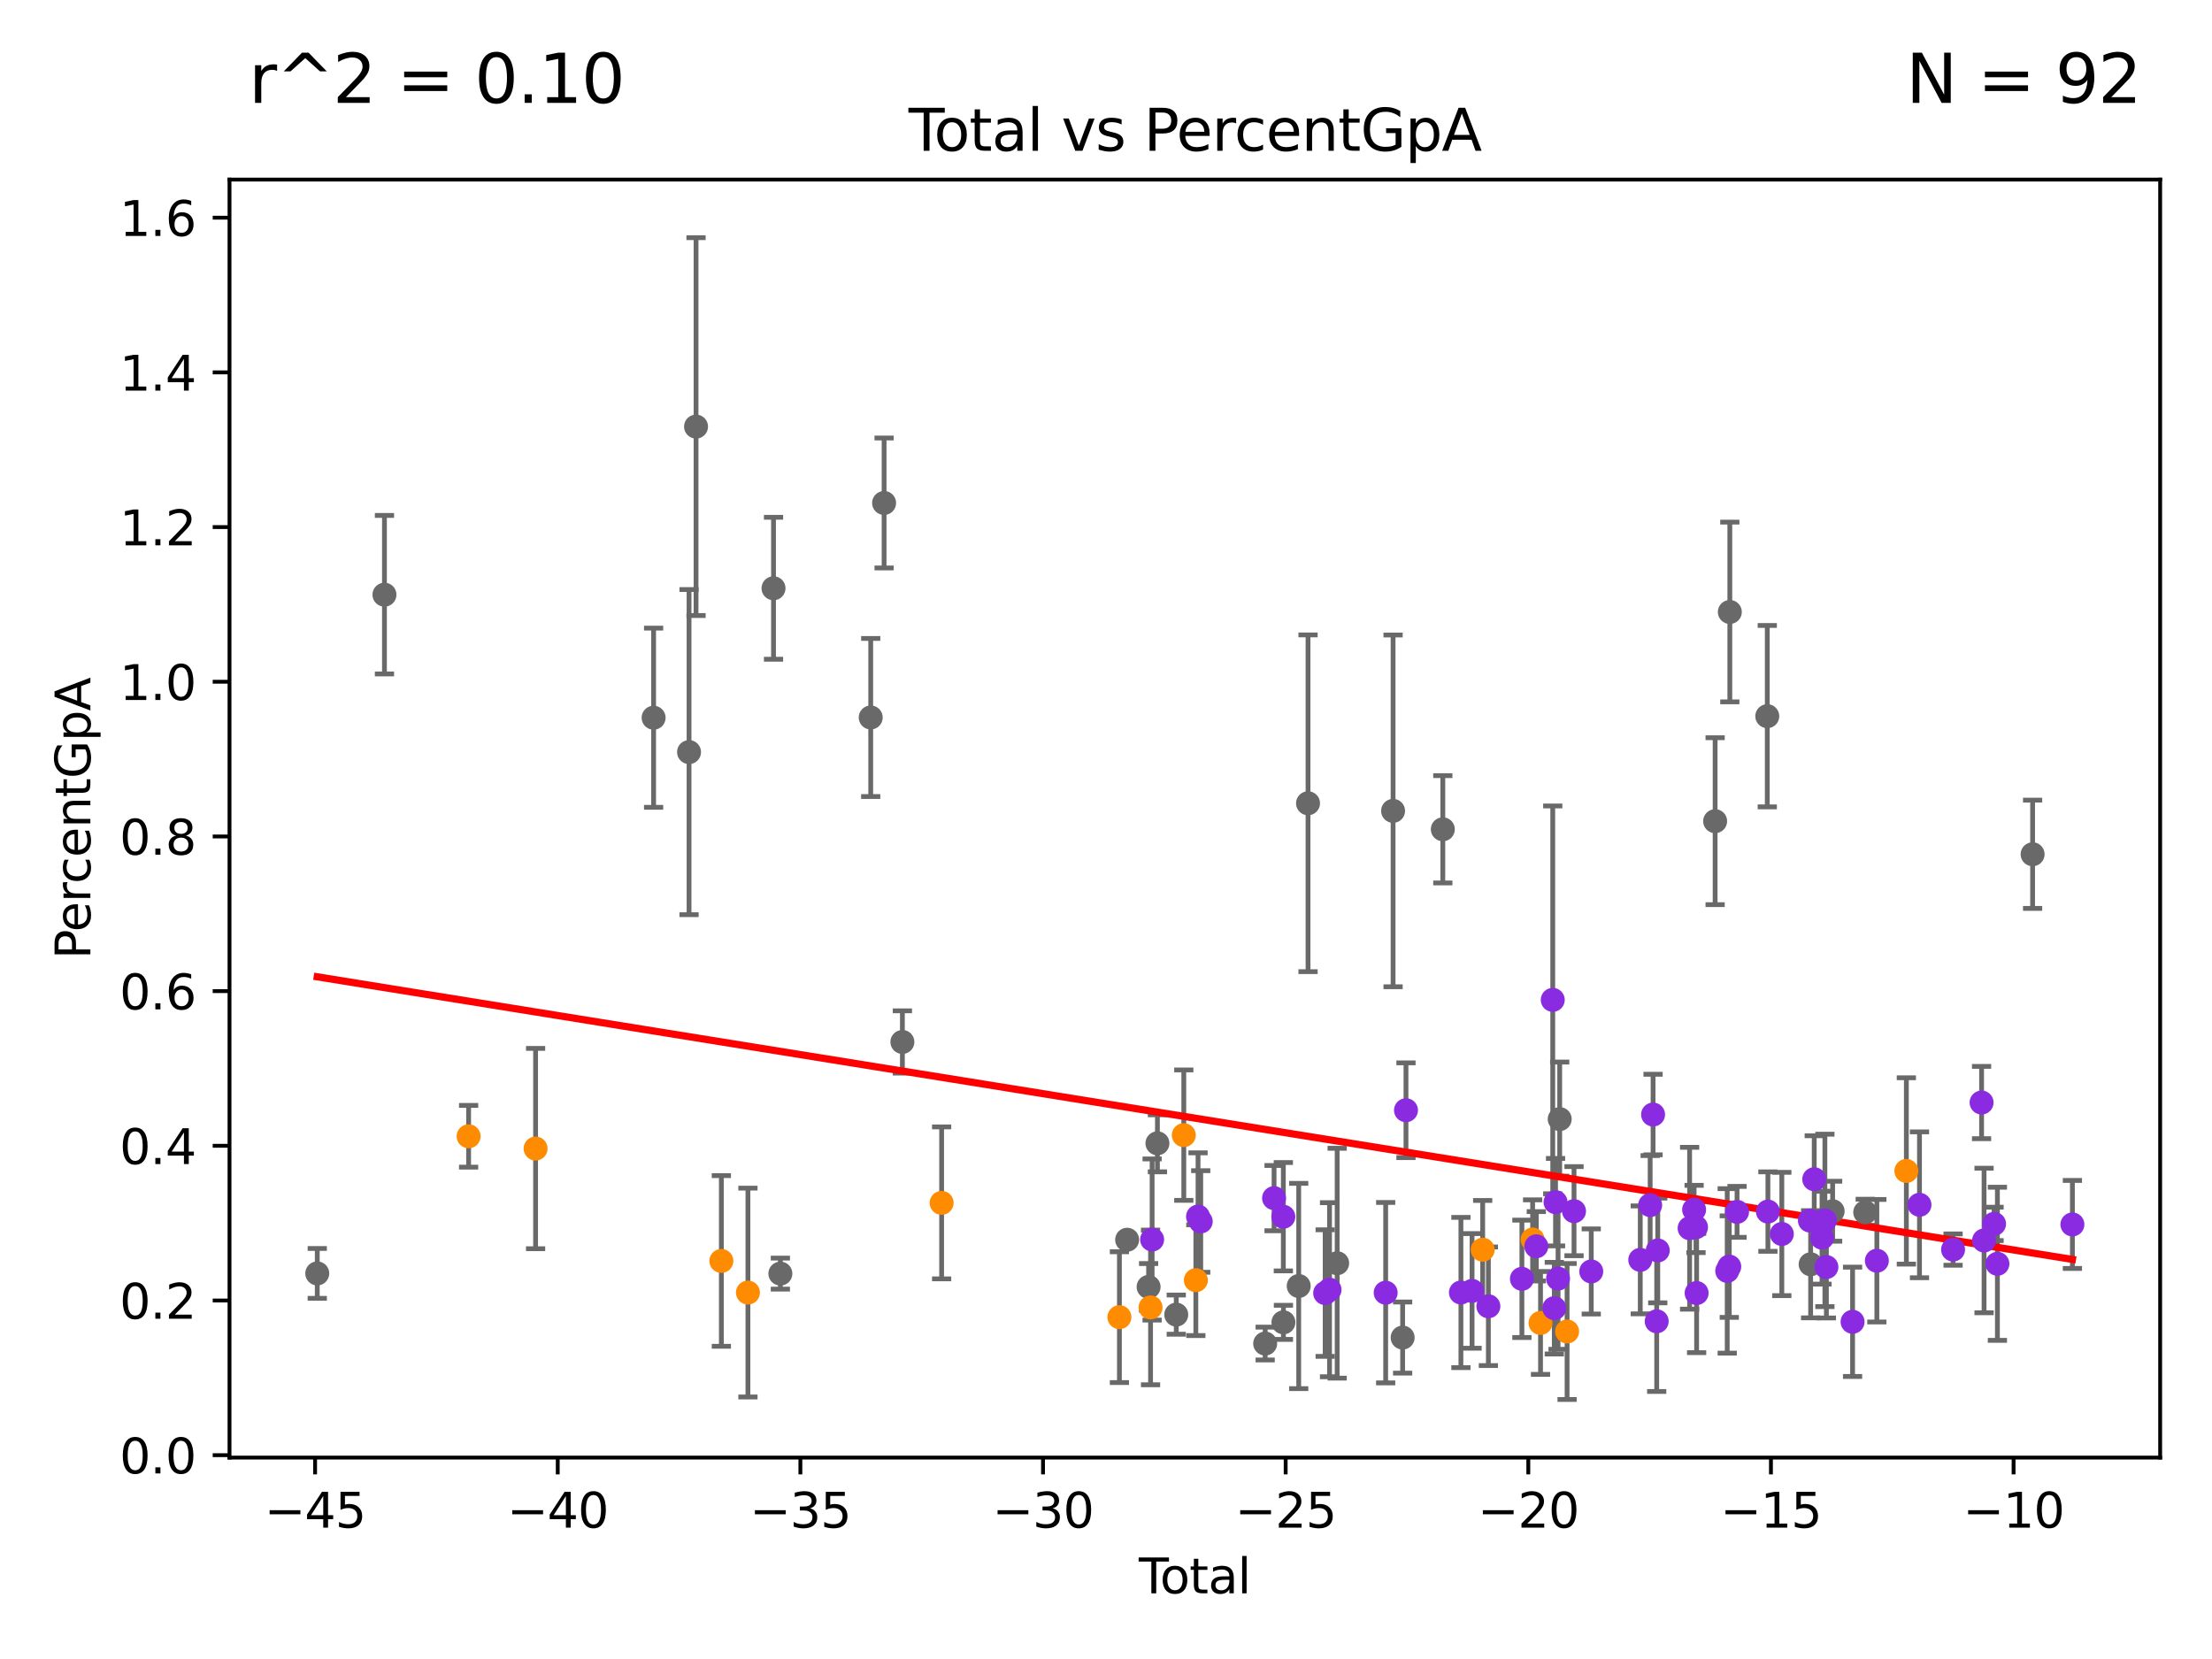 <?xml version="1.0" encoding="utf-8" standalone="no"?>
<!DOCTYPE svg PUBLIC "-//W3C//DTD SVG 1.1//EN"
  "http://www.w3.org/Graphics/SVG/1.1/DTD/svg11.dtd">
<svg xmlns:xlink="http://www.w3.org/1999/xlink" width="460.8pt" height="345.6pt" viewBox="0 0 460.8 345.6" xmlns="http://www.w3.org/2000/svg" version="1.1">
 <defs>
  <style type="text/css">*{stroke-linejoin: round; stroke-linecap: butt}</style>
 </defs>
 <g id="figure_1">
  <g id="patch_1">
   <path d="M 0 345.6 
L 460.8 345.6 
L 460.8 0 
L 0 0 
z
" style="fill: #ffffff"/>
  </g>
  <g id="axes_1">
   <g id="patch_2">
    <path d="M 47.81 303.64 
L 450 303.64 
L 450 37.411 
L 47.81 37.411 
z
" style="fill: #ffffff"/>
   </g>
   <g id="PathCollection_1">
    <defs>
     <path id="m91b43649f5" d="M 0 1.118 
C 0.297 1.118 0.581 1 0.791 0.791 
C 1 0.581 1.118 0.297 1.118 0 
C 1.118 -0.297 1 -0.581 0.791 -0.791 
C 0.581 -1 0.297 -1.118 0 -1.118 
C -0.297 -1.118 -0.581 -1 -0.791 -0.791 
C -1 -0.581 -1.118 -0.297 -1.118 0 
C -1.118 0.297 -1 0.581 -0.791 0.791 
C -0.581 1 -0.297 1.118 0 1.118 
z
" style="stroke: #696969"/>
    </defs>
    <g clip-path="url(#pfa2da2dbfa)">
     <use xlink:href="#m91b43649f5" x="66.091" y="265.276" style="fill: #696969; stroke: #696969"/>
     <use xlink:href="#m91b43649f5" x="272.486" y="167.337" style="fill: #696969; stroke: #696969"/>
     <use xlink:href="#m91b43649f5" x="270.547" y="267.898" style="fill: #696969; stroke: #696969"/>
     <use xlink:href="#m91b43649f5" x="267.362" y="275.467" style="fill: #696969; stroke: #696969"/>
     <use xlink:href="#m91b43649f5" x="292.195" y="278.641" style="fill: #696969; stroke: #696969"/>
     <use xlink:href="#m91b43649f5" x="300.565" y="172.755" style="fill: #696969; stroke: #696969"/>
     <use xlink:href="#m91b43649f5" x="263.558" y="279.887" style="fill: #696969; stroke: #696969"/>
     <use xlink:href="#m91b43649f5" x="423.429" y="177.958" style="fill: #696969; stroke: #696969"/>
     <use xlink:href="#m91b43649f5" x="324.914" y="233.13" style="fill: #696969; stroke: #696969"/>
     <use xlink:href="#m91b43649f5" x="245.035" y="273.86" style="fill: #696969; stroke: #696969"/>
     <use xlink:href="#m91b43649f5" x="241.114" y="238.171" style="fill: #696969; stroke: #696969"/>
     <use xlink:href="#m91b43649f5" x="357.293" y="171.065" style="fill: #696969; stroke: #696969"/>
     <use xlink:href="#m91b43649f5" x="239.275" y="268.083" style="fill: #696969; stroke: #696969"/>
     <use xlink:href="#m91b43649f5" x="290.203" y="168.921" style="fill: #696969; stroke: #696969"/>
     <use xlink:href="#m91b43649f5" x="360.354" y="127.486" style="fill: #696969; stroke: #696969"/>
     <use xlink:href="#m91b43649f5" x="234.803" y="258.261" style="fill: #696969; stroke: #696969"/>
     <use xlink:href="#m91b43649f5" x="187.984" y="217.06" style="fill: #696969; stroke: #696969"/>
     <use xlink:href="#m91b43649f5" x="80.09" y="123.884" style="fill: #696969; stroke: #696969"/>
     <use xlink:href="#m91b43649f5" x="388.561" y="252.539" style="fill: #696969; stroke: #696969"/>
     <use xlink:href="#m91b43649f5" x="136.159" y="149.514" style="fill: #696969; stroke: #696969"/>
     <use xlink:href="#m91b43649f5" x="143.541" y="156.674" style="fill: #696969; stroke: #696969"/>
     <use xlink:href="#m91b43649f5" x="144.998" y="88.868" style="fill: #696969; stroke: #696969"/>
     <use xlink:href="#m91b43649f5" x="368.156" y="149.193" style="fill: #696969; stroke: #696969"/>
     <use xlink:href="#m91b43649f5" x="381.77" y="252.318" style="fill: #696969; stroke: #696969"/>
     <use xlink:href="#m91b43649f5" x="377.186" y="263.372" style="fill: #696969; stroke: #696969"/>
     <use xlink:href="#m91b43649f5" x="161.139" y="122.546" style="fill: #696969; stroke: #696969"/>
     <use xlink:href="#m91b43649f5" x="162.566" y="265.314" style="fill: #696969; stroke: #696969"/>
     <use xlink:href="#m91b43649f5" x="181.386" y="149.464" style="fill: #696969; stroke: #696969"/>
     <use xlink:href="#m91b43649f5" x="184.173" y="104.779" style="fill: #696969; stroke: #696969"/>
     <use xlink:href="#m91b43649f5" x="278.556" y="263.151" style="fill: #696969; stroke: #696969"/>
    </g>
   </g>
   <g id="PathCollection_2">
    <defs>
     <path id="m4158adf906" d="M 0 1.118 
C 0.297 1.118 0.581 1 0.791 0.791 
C 1 0.581 1.118 0.297 1.118 0 
C 1.118 -0.297 1 -0.581 0.791 -0.791 
C 0.581 -1 0.297 -1.118 0 -1.118 
C -0.297 -1.118 -0.581 -1 -0.791 -0.791 
C -1 -0.581 -1.118 -0.297 -1.118 0 
C -1.118 0.297 -1 0.581 -0.791 0.791 
C -0.581 1 -0.297 1.118 0 1.118 
z
" style="stroke: #ff8c00"/>
    </defs>
    <g clip-path="url(#pfa2da2dbfa)">
     <use xlink:href="#m4158adf906" x="308.87" y="260.337" style="fill: #ff8c00; stroke: #ff8c00"/>
     <use xlink:href="#m4158adf906" x="326.453" y="277.375" style="fill: #ff8c00; stroke: #ff8c00"/>
     <use xlink:href="#m4158adf906" x="397.128" y="243.929" style="fill: #ff8c00; stroke: #ff8c00"/>
     <use xlink:href="#m4158adf906" x="320.92" y="275.595" style="fill: #ff8c00; stroke: #ff8c00"/>
     <use xlink:href="#m4158adf906" x="319.273" y="258.221" style="fill: #ff8c00; stroke: #ff8c00"/>
     <use xlink:href="#m4158adf906" x="233.195" y="274.389" style="fill: #ff8c00; stroke: #ff8c00"/>
     <use xlink:href="#m4158adf906" x="196.159" y="250.583" style="fill: #ff8c00; stroke: #ff8c00"/>
     <use xlink:href="#m4158adf906" x="97.622" y="236.709" style="fill: #ff8c00; stroke: #ff8c00"/>
     <use xlink:href="#m4158adf906" x="111.574" y="239.264" style="fill: #ff8c00; stroke: #ff8c00"/>
     <use xlink:href="#m4158adf906" x="150.272" y="262.679" style="fill: #ff8c00; stroke: #ff8c00"/>
     <use xlink:href="#m4158adf906" x="249.115" y="266.687" style="fill: #ff8c00; stroke: #ff8c00"/>
     <use xlink:href="#m4158adf906" x="155.808" y="269.265" style="fill: #ff8c00; stroke: #ff8c00"/>
     <use xlink:href="#m4158adf906" x="239.682" y="272.364" style="fill: #ff8c00; stroke: #ff8c00"/>
     <use xlink:href="#m4158adf906" x="246.606" y="236.469" style="fill: #ff8c00; stroke: #ff8c00"/>
    </g>
   </g>
   <g id="PathCollection_3">
    <defs>
     <path id="mfa1e7c1adc" d="M 0 1.118 
C 0.297 1.118 0.581 1 0.791 0.791 
C 1 0.581 1.118 0.297 1.118 0 
C 1.118 -0.297 1 -0.581 0.791 -0.791 
C 0.581 -1 0.297 -1.118 0 -1.118 
C -0.297 -1.118 -0.581 -1 -0.791 -0.791 
C -1 -0.581 -1.118 -0.297 -1.118 0 
C -1.118 0.297 -1 0.581 -0.791 0.791 
C -0.581 1 -0.297 1.118 0 1.118 
z
" style="stroke: #8a2be2"/>
    </defs>
    <g clip-path="url(#pfa2da2dbfa)">
     <use xlink:href="#mfa1e7c1adc" x="288.662" y="269.291" style="fill: #8a2be2; stroke: #8a2be2"/>
     <use xlink:href="#mfa1e7c1adc" x="359.812" y="264.753" style="fill: #8a2be2; stroke: #8a2be2"/>
     <use xlink:href="#mfa1e7c1adc" x="360.237" y="263.859" style="fill: #8a2be2; stroke: #8a2be2"/>
     <use xlink:href="#mfa1e7c1adc" x="361.859" y="252.453" style="fill: #8a2be2; stroke: #8a2be2"/>
     <use xlink:href="#mfa1e7c1adc" x="368.288" y="252.395" style="fill: #8a2be2; stroke: #8a2be2"/>
     <use xlink:href="#mfa1e7c1adc" x="371.186" y="257.06" style="fill: #8a2be2; stroke: #8a2be2"/>
     <use xlink:href="#mfa1e7c1adc" x="377.036" y="254.263" style="fill: #8a2be2; stroke: #8a2be2"/>
     <use xlink:href="#mfa1e7c1adc" x="380.158" y="254.233" style="fill: #8a2be2; stroke: #8a2be2"/>
     <use xlink:href="#mfa1e7c1adc" x="379.56" y="257.832" style="fill: #8a2be2; stroke: #8a2be2"/>
     <use xlink:href="#mfa1e7c1adc" x="380.472" y="263.953" style="fill: #8a2be2; stroke: #8a2be2"/>
     <use xlink:href="#mfa1e7c1adc" x="385.925" y="275.355" style="fill: #8a2be2; stroke: #8a2be2"/>
     <use xlink:href="#mfa1e7c1adc" x="390.984" y="262.631" style="fill: #8a2be2; stroke: #8a2be2"/>
     <use xlink:href="#mfa1e7c1adc" x="399.864" y="250.983" style="fill: #8a2be2; stroke: #8a2be2"/>
     <use xlink:href="#mfa1e7c1adc" x="406.86" y="260.309" style="fill: #8a2be2; stroke: #8a2be2"/>
     <use xlink:href="#mfa1e7c1adc" x="412.799" y="229.677" style="fill: #8a2be2; stroke: #8a2be2"/>
     <use xlink:href="#mfa1e7c1adc" x="413.316" y="258.416" style="fill: #8a2be2; stroke: #8a2be2"/>
     <use xlink:href="#mfa1e7c1adc" x="415.4" y="254.959" style="fill: #8a2be2; stroke: #8a2be2"/>
     <use xlink:href="#mfa1e7c1adc" x="416.095" y="263.272" style="fill: #8a2be2; stroke: #8a2be2"/>
     <use xlink:href="#mfa1e7c1adc" x="377.939" y="245.655" style="fill: #8a2be2; stroke: #8a2be2"/>
     <use xlink:href="#mfa1e7c1adc" x="353.436" y="269.366" style="fill: #8a2be2; stroke: #8a2be2"/>
     <use xlink:href="#mfa1e7c1adc" x="353.311" y="255.646" style="fill: #8a2be2; stroke: #8a2be2"/>
     <use xlink:href="#mfa1e7c1adc" x="352.916" y="251.995" style="fill: #8a2be2; stroke: #8a2be2"/>
     <use xlink:href="#mfa1e7c1adc" x="276.056" y="269.372" style="fill: #8a2be2; stroke: #8a2be2"/>
     <use xlink:href="#mfa1e7c1adc" x="267.343" y="253.468" style="fill: #8a2be2; stroke: #8a2be2"/>
     <use xlink:href="#mfa1e7c1adc" x="292.892" y="231.282" style="fill: #8a2be2; stroke: #8a2be2"/>
     <use xlink:href="#mfa1e7c1adc" x="265.412" y="249.592" style="fill: #8a2be2; stroke: #8a2be2"/>
     <use xlink:href="#mfa1e7c1adc" x="304.336" y="269.253" style="fill: #8a2be2; stroke: #8a2be2"/>
     <use xlink:href="#mfa1e7c1adc" x="306.658" y="268.921" style="fill: #8a2be2; stroke: #8a2be2"/>
     <use xlink:href="#mfa1e7c1adc" x="250.135" y="254.451" style="fill: #8a2be2; stroke: #8a2be2"/>
     <use xlink:href="#mfa1e7c1adc" x="310.055" y="272.123" style="fill: #8a2be2; stroke: #8a2be2"/>
     <use xlink:href="#mfa1e7c1adc" x="317.04" y="266.403" style="fill: #8a2be2; stroke: #8a2be2"/>
     <use xlink:href="#mfa1e7c1adc" x="249.575" y="253.429" style="fill: #8a2be2; stroke: #8a2be2"/>
     <use xlink:href="#mfa1e7c1adc" x="320.041" y="259.625" style="fill: #8a2be2; stroke: #8a2be2"/>
     <use xlink:href="#mfa1e7c1adc" x="276.966" y="268.67" style="fill: #8a2be2; stroke: #8a2be2"/>
     <use xlink:href="#mfa1e7c1adc" x="323.466" y="208.291" style="fill: #8a2be2; stroke: #8a2be2"/>
     <use xlink:href="#mfa1e7c1adc" x="324.049" y="250.433" style="fill: #8a2be2; stroke: #8a2be2"/>
     <use xlink:href="#mfa1e7c1adc" x="324.574" y="266.357" style="fill: #8a2be2; stroke: #8a2be2"/>
     <use xlink:href="#mfa1e7c1adc" x="240.008" y="258.216" style="fill: #8a2be2; stroke: #8a2be2"/>
     <use xlink:href="#mfa1e7c1adc" x="327.899" y="252.308" style="fill: #8a2be2; stroke: #8a2be2"/>
     <use xlink:href="#mfa1e7c1adc" x="331.487" y="264.867" style="fill: #8a2be2; stroke: #8a2be2"/>
     <use xlink:href="#mfa1e7c1adc" x="341.697" y="262.454" style="fill: #8a2be2; stroke: #8a2be2"/>
     <use xlink:href="#mfa1e7c1adc" x="343.759" y="251.048" style="fill: #8a2be2; stroke: #8a2be2"/>
     <use xlink:href="#mfa1e7c1adc" x="344.364" y="232.179" style="fill: #8a2be2; stroke: #8a2be2"/>
     <use xlink:href="#mfa1e7c1adc" x="345.121" y="275.252" style="fill: #8a2be2; stroke: #8a2be2"/>
     <use xlink:href="#mfa1e7c1adc" x="345.342" y="260.494" style="fill: #8a2be2; stroke: #8a2be2"/>
     <use xlink:href="#mfa1e7c1adc" x="351.978" y="255.863" style="fill: #8a2be2; stroke: #8a2be2"/>
     <use xlink:href="#mfa1e7c1adc" x="323.787" y="272.515" style="fill: #8a2be2; stroke: #8a2be2"/>
     <use xlink:href="#mfa1e7c1adc" x="431.719" y="255.074" style="fill: #8a2be2; stroke: #8a2be2"/>
    </g>
   </g>
   <g id="matplotlib.axis_1">
    <g id="xtick_1">
     <g id="line2d_1">
      <defs>
       <path id="m905ab42871" d="M 0 0 
L 0 3.5 
" style="stroke: #000000; stroke-width: 0.8"/>
      </defs>
      <g>
       <use xlink:href="#m905ab42871" x="65.639" y="303.64" style="stroke: #000000; stroke-width: 0.8"/>
      </g>
     </g>
     <g id="text_1">
      <!-- −45 -->
      <g transform="translate(55.087 318.238)scale(0.1 -0.1)">
       <defs>
        <path id="DejaVuSans-2212" d="M 678 2272 
L 4684 2272 
L 4684 1741 
L 678 1741 
L 678 2272 
z
" transform="scale(0.016)"/>
        <path id="DejaVuSans-34" d="M 2419 4116 
L 825 1625 
L 2419 1625 
L 2419 4116 
z
M 2253 4666 
L 3047 4666 
L 3047 1625 
L 3713 1625 
L 3713 1100 
L 3047 1100 
L 3047 0 
L 2419 0 
L 2419 1100 
L 313 1100 
L 313 1709 
L 2253 4666 
z
" transform="scale(0.016)"/>
        <path id="DejaVuSans-35" d="M 691 4666 
L 3169 4666 
L 3169 4134 
L 1269 4134 
L 1269 2991 
Q 1406 3038 1543 3061 
Q 1681 3084 1819 3084 
Q 2600 3084 3056 2656 
Q 3513 2228 3513 1497 
Q 3513 744 3044 326 
Q 2575 -91 1722 -91 
Q 1428 -91 1123 -41 
Q 819 9 494 109 
L 494 744 
Q 775 591 1075 516 
Q 1375 441 1709 441 
Q 2250 441 2565 725 
Q 2881 1009 2881 1497 
Q 2881 1984 2565 2268 
Q 2250 2553 1709 2553 
Q 1456 2553 1204 2497 
Q 953 2441 691 2322 
L 691 4666 
z
" transform="scale(0.016)"/>
       </defs>
       <use xlink:href="#DejaVuSans-2212"/>
       <use xlink:href="#DejaVuSans-34" x="83.789"/>
       <use xlink:href="#DejaVuSans-35" x="147.412"/>
      </g>
     </g>
    </g>
    <g id="xtick_2">
     <g id="line2d_2">
      <g>
       <use xlink:href="#m905ab42871" x="116.186" y="303.64" style="stroke: #000000; stroke-width: 0.8"/>
      </g>
     </g>
     <g id="text_2">
      <!-- −40 -->
      <g transform="translate(105.634 318.238)scale(0.1 -0.1)">
       <defs>
        <path id="DejaVuSans-30" d="M 2034 4250 
Q 1547 4250 1301 3770 
Q 1056 3291 1056 2328 
Q 1056 1369 1301 889 
Q 1547 409 2034 409 
Q 2525 409 2770 889 
Q 3016 1369 3016 2328 
Q 3016 3291 2770 3770 
Q 2525 4250 2034 4250 
z
M 2034 4750 
Q 2819 4750 3233 4129 
Q 3647 3509 3647 2328 
Q 3647 1150 3233 529 
Q 2819 -91 2034 -91 
Q 1250 -91 836 529 
Q 422 1150 422 2328 
Q 422 3509 836 4129 
Q 1250 4750 2034 4750 
z
" transform="scale(0.016)"/>
       </defs>
       <use xlink:href="#DejaVuSans-2212"/>
       <use xlink:href="#DejaVuSans-34" x="83.789"/>
       <use xlink:href="#DejaVuSans-30" x="147.412"/>
      </g>
     </g>
    </g>
    <g id="xtick_3">
     <g id="line2d_3">
      <g>
       <use xlink:href="#m905ab42871" x="166.733" y="303.64" style="stroke: #000000; stroke-width: 0.8"/>
      </g>
     </g>
     <g id="text_3">
      <!-- −35 -->
      <g transform="translate(156.18 318.238)scale(0.1 -0.1)">
       <defs>
        <path id="DejaVuSans-33" d="M 2597 2516 
Q 3050 2419 3304 2112 
Q 3559 1806 3559 1356 
Q 3559 666 3084 287 
Q 2609 -91 1734 -91 
Q 1441 -91 1130 -33 
Q 819 25 488 141 
L 488 750 
Q 750 597 1062 519 
Q 1375 441 1716 441 
Q 2309 441 2620 675 
Q 2931 909 2931 1356 
Q 2931 1769 2642 2001 
Q 2353 2234 1838 2234 
L 1294 2234 
L 1294 2753 
L 1863 2753 
Q 2328 2753 2575 2939 
Q 2822 3125 2822 3475 
Q 2822 3834 2567 4026 
Q 2313 4219 1838 4219 
Q 1578 4219 1281 4162 
Q 984 4106 628 3988 
L 628 4550 
Q 988 4650 1302 4700 
Q 1616 4750 1894 4750 
Q 2613 4750 3031 4423 
Q 3450 4097 3450 3541 
Q 3450 3153 3228 2886 
Q 3006 2619 2597 2516 
z
" transform="scale(0.016)"/>
       </defs>
       <use xlink:href="#DejaVuSans-2212"/>
       <use xlink:href="#DejaVuSans-33" x="83.789"/>
       <use xlink:href="#DejaVuSans-35" x="147.412"/>
      </g>
     </g>
    </g>
    <g id="xtick_4">
     <g id="line2d_4">
      <g>
       <use xlink:href="#m905ab42871" x="217.28" y="303.64" style="stroke: #000000; stroke-width: 0.8"/>
      </g>
     </g>
     <g id="text_4">
      <!-- −30 -->
      <g transform="translate(206.727 318.238)scale(0.1 -0.1)">
       <use xlink:href="#DejaVuSans-2212"/>
       <use xlink:href="#DejaVuSans-33" x="83.789"/>
       <use xlink:href="#DejaVuSans-30" x="147.412"/>
      </g>
     </g>
    </g>
    <g id="xtick_5">
     <g id="line2d_5">
      <g>
       <use xlink:href="#m905ab42871" x="267.826" y="303.64" style="stroke: #000000; stroke-width: 0.8"/>
      </g>
     </g>
     <g id="text_5">
      <!-- −25 -->
      <g transform="translate(257.274 318.238)scale(0.1 -0.1)">
       <defs>
        <path id="DejaVuSans-32" d="M 1228 531 
L 3431 531 
L 3431 0 
L 469 0 
L 469 531 
Q 828 903 1448 1529 
Q 2069 2156 2228 2338 
Q 2531 2678 2651 2914 
Q 2772 3150 2772 3378 
Q 2772 3750 2511 3984 
Q 2250 4219 1831 4219 
Q 1534 4219 1204 4116 
Q 875 4013 500 3803 
L 500 4441 
Q 881 4594 1212 4672 
Q 1544 4750 1819 4750 
Q 2544 4750 2975 4387 
Q 3406 4025 3406 3419 
Q 3406 3131 3298 2873 
Q 3191 2616 2906 2266 
Q 2828 2175 2409 1742 
Q 1991 1309 1228 531 
z
" transform="scale(0.016)"/>
       </defs>
       <use xlink:href="#DejaVuSans-2212"/>
       <use xlink:href="#DejaVuSans-32" x="83.789"/>
       <use xlink:href="#DejaVuSans-35" x="147.412"/>
      </g>
     </g>
    </g>
    <g id="xtick_6">
     <g id="line2d_6">
      <g>
       <use xlink:href="#m905ab42871" x="318.373" y="303.64" style="stroke: #000000; stroke-width: 0.8"/>
      </g>
     </g>
     <g id="text_6">
      <!-- −20 -->
      <g transform="translate(307.821 318.238)scale(0.1 -0.1)">
       <use xlink:href="#DejaVuSans-2212"/>
       <use xlink:href="#DejaVuSans-32" x="83.789"/>
       <use xlink:href="#DejaVuSans-30" x="147.412"/>
      </g>
     </g>
    </g>
    <g id="xtick_7">
     <g id="line2d_7">
      <g>
       <use xlink:href="#m905ab42871" x="368.92" y="303.64" style="stroke: #000000; stroke-width: 0.8"/>
      </g>
     </g>
     <g id="text_7">
      <!-- −15 -->
      <g transform="translate(358.367 318.238)scale(0.1 -0.1)">
       <defs>
        <path id="DejaVuSans-31" d="M 794 531 
L 1825 531 
L 1825 4091 
L 703 3866 
L 703 4441 
L 1819 4666 
L 2450 4666 
L 2450 531 
L 3481 531 
L 3481 0 
L 794 0 
L 794 531 
z
" transform="scale(0.016)"/>
       </defs>
       <use xlink:href="#DejaVuSans-2212"/>
       <use xlink:href="#DejaVuSans-31" x="83.789"/>
       <use xlink:href="#DejaVuSans-35" x="147.412"/>
      </g>
     </g>
    </g>
    <g id="xtick_8">
     <g id="line2d_8">
      <g>
       <use xlink:href="#m905ab42871" x="419.466" y="303.64" style="stroke: #000000; stroke-width: 0.8"/>
      </g>
     </g>
     <g id="text_8">
      <!-- −10 -->
      <g transform="translate(408.914 318.238)scale(0.1 -0.1)">
       <use xlink:href="#DejaVuSans-2212"/>
       <use xlink:href="#DejaVuSans-31" x="83.789"/>
       <use xlink:href="#DejaVuSans-30" x="147.412"/>
      </g>
     </g>
    </g>
    <g id="text_9">
     <!-- Total -->
     <g transform="translate(237.228 331.917)scale(0.1 -0.1)">
      <defs>
       <path id="DejaVuSans-54" d="M -19 4666 
L 3928 4666 
L 3928 4134 
L 2272 4134 
L 2272 0 
L 1638 0 
L 1638 4134 
L -19 4134 
L -19 4666 
z
" transform="scale(0.016)"/>
       <path id="DejaVuSans-6f" d="M 1959 3097 
Q 1497 3097 1228 2736 
Q 959 2375 959 1747 
Q 959 1119 1226 758 
Q 1494 397 1959 397 
Q 2419 397 2687 759 
Q 2956 1122 2956 1747 
Q 2956 2369 2687 2733 
Q 2419 3097 1959 3097 
z
M 1959 3584 
Q 2709 3584 3137 3096 
Q 3566 2609 3566 1747 
Q 3566 888 3137 398 
Q 2709 -91 1959 -91 
Q 1206 -91 779 398 
Q 353 888 353 1747 
Q 353 2609 779 3096 
Q 1206 3584 1959 3584 
z
" transform="scale(0.016)"/>
       <path id="DejaVuSans-74" d="M 1172 4494 
L 1172 3500 
L 2356 3500 
L 2356 3053 
L 1172 3053 
L 1172 1153 
Q 1172 725 1289 603 
Q 1406 481 1766 481 
L 2356 481 
L 2356 0 
L 1766 0 
Q 1100 0 847 248 
Q 594 497 594 1153 
L 594 3053 
L 172 3053 
L 172 3500 
L 594 3500 
L 594 4494 
L 1172 4494 
z
" transform="scale(0.016)"/>
       <path id="DejaVuSans-61" d="M 2194 1759 
Q 1497 1759 1228 1600 
Q 959 1441 959 1056 
Q 959 750 1161 570 
Q 1363 391 1709 391 
Q 2188 391 2477 730 
Q 2766 1069 2766 1631 
L 2766 1759 
L 2194 1759 
z
M 3341 1997 
L 3341 0 
L 2766 0 
L 2766 531 
Q 2569 213 2275 61 
Q 1981 -91 1556 -91 
Q 1019 -91 701 211 
Q 384 513 384 1019 
Q 384 1609 779 1909 
Q 1175 2209 1959 2209 
L 2766 2209 
L 2766 2266 
Q 2766 2663 2505 2880 
Q 2244 3097 1772 3097 
Q 1472 3097 1187 3025 
Q 903 2953 641 2809 
L 641 3341 
Q 956 3463 1253 3523 
Q 1550 3584 1831 3584 
Q 2591 3584 2966 3190 
Q 3341 2797 3341 1997 
z
" transform="scale(0.016)"/>
       <path id="DejaVuSans-6c" d="M 603 4863 
L 1178 4863 
L 1178 0 
L 603 0 
L 603 4863 
z
" transform="scale(0.016)"/>
      </defs>
      <use xlink:href="#DejaVuSans-54"/>
      <use xlink:href="#DejaVuSans-6f" x="44.084"/>
      <use xlink:href="#DejaVuSans-74" x="105.266"/>
      <use xlink:href="#DejaVuSans-61" x="144.475"/>
      <use xlink:href="#DejaVuSans-6c" x="205.754"/>
     </g>
    </g>
   </g>
   <g id="matplotlib.axis_2">
    <g id="ytick_1">
     <g id="line2d_9">
      <defs>
       <path id="mcfadea6b67" d="M 0 0 
L -3.5 0 
" style="stroke: #000000; stroke-width: 0.8"/>
      </defs>
      <g>
       <use xlink:href="#mcfadea6b67" x="47.81" y="303.141" style="stroke: #000000; stroke-width: 0.8"/>
      </g>
     </g>
     <g id="text_10">
      <!-- 0.0 -->
      <g transform="translate(24.907 306.94)scale(0.1 -0.1)">
       <defs>
        <path id="DejaVuSans-2e" d="M 684 794 
L 1344 794 
L 1344 0 
L 684 0 
L 684 794 
z
" transform="scale(0.016)"/>
       </defs>
       <use xlink:href="#DejaVuSans-30"/>
       <use xlink:href="#DejaVuSans-2e" x="63.623"/>
       <use xlink:href="#DejaVuSans-30" x="95.41"/>
      </g>
     </g>
    </g>
    <g id="ytick_2">
     <g id="line2d_10">
      <g>
       <use xlink:href="#mcfadea6b67" x="47.81" y="270.917" style="stroke: #000000; stroke-width: 0.8"/>
      </g>
     </g>
     <g id="text_11">
      <!-- 0.2 -->
      <g transform="translate(24.907 274.716)scale(0.1 -0.1)">
       <use xlink:href="#DejaVuSans-30"/>
       <use xlink:href="#DejaVuSans-2e" x="63.623"/>
       <use xlink:href="#DejaVuSans-32" x="95.41"/>
      </g>
     </g>
    </g>
    <g id="ytick_3">
     <g id="line2d_11">
      <g>
       <use xlink:href="#mcfadea6b67" x="47.81" y="238.693" style="stroke: #000000; stroke-width: 0.8"/>
      </g>
     </g>
     <g id="text_12">
      <!-- 0.4 -->
      <g transform="translate(24.907 242.493)scale(0.1 -0.1)">
       <use xlink:href="#DejaVuSans-30"/>
       <use xlink:href="#DejaVuSans-2e" x="63.623"/>
       <use xlink:href="#DejaVuSans-34" x="95.41"/>
      </g>
     </g>
    </g>
    <g id="ytick_4">
     <g id="line2d_12">
      <g>
       <use xlink:href="#mcfadea6b67" x="47.81" y="206.47" style="stroke: #000000; stroke-width: 0.8"/>
      </g>
     </g>
     <g id="text_13">
      <!-- 0.6 -->
      <g transform="translate(24.907 210.269)scale(0.1 -0.1)">
       <defs>
        <path id="DejaVuSans-36" d="M 2113 2584 
Q 1688 2584 1439 2293 
Q 1191 2003 1191 1497 
Q 1191 994 1439 701 
Q 1688 409 2113 409 
Q 2538 409 2786 701 
Q 3034 994 3034 1497 
Q 3034 2003 2786 2293 
Q 2538 2584 2113 2584 
z
M 3366 4563 
L 3366 3988 
Q 3128 4100 2886 4159 
Q 2644 4219 2406 4219 
Q 1781 4219 1451 3797 
Q 1122 3375 1075 2522 
Q 1259 2794 1537 2939 
Q 1816 3084 2150 3084 
Q 2853 3084 3261 2657 
Q 3669 2231 3669 1497 
Q 3669 778 3244 343 
Q 2819 -91 2113 -91 
Q 1303 -91 875 529 
Q 447 1150 447 2328 
Q 447 3434 972 4092 
Q 1497 4750 2381 4750 
Q 2619 4750 2861 4703 
Q 3103 4656 3366 4563 
z
" transform="scale(0.016)"/>
       </defs>
       <use xlink:href="#DejaVuSans-30"/>
       <use xlink:href="#DejaVuSans-2e" x="63.623"/>
       <use xlink:href="#DejaVuSans-36" x="95.41"/>
      </g>
     </g>
    </g>
    <g id="ytick_5">
     <g id="line2d_13">
      <g>
       <use xlink:href="#mcfadea6b67" x="47.81" y="174.246" style="stroke: #000000; stroke-width: 0.8"/>
      </g>
     </g>
     <g id="text_14">
      <!-- 0.8 -->
      <g transform="translate(24.907 178.045)scale(0.1 -0.1)">
       <defs>
        <path id="DejaVuSans-38" d="M 2034 2216 
Q 1584 2216 1326 1975 
Q 1069 1734 1069 1313 
Q 1069 891 1326 650 
Q 1584 409 2034 409 
Q 2484 409 2743 651 
Q 3003 894 3003 1313 
Q 3003 1734 2745 1975 
Q 2488 2216 2034 2216 
z
M 1403 2484 
Q 997 2584 770 2862 
Q 544 3141 544 3541 
Q 544 4100 942 4425 
Q 1341 4750 2034 4750 
Q 2731 4750 3128 4425 
Q 3525 4100 3525 3541 
Q 3525 3141 3298 2862 
Q 3072 2584 2669 2484 
Q 3125 2378 3379 2068 
Q 3634 1759 3634 1313 
Q 3634 634 3220 271 
Q 2806 -91 2034 -91 
Q 1263 -91 848 271 
Q 434 634 434 1313 
Q 434 1759 690 2068 
Q 947 2378 1403 2484 
z
M 1172 3481 
Q 1172 3119 1398 2916 
Q 1625 2713 2034 2713 
Q 2441 2713 2670 2916 
Q 2900 3119 2900 3481 
Q 2900 3844 2670 4047 
Q 2441 4250 2034 4250 
Q 1625 4250 1398 4047 
Q 1172 3844 1172 3481 
z
" transform="scale(0.016)"/>
       </defs>
       <use xlink:href="#DejaVuSans-30"/>
       <use xlink:href="#DejaVuSans-2e" x="63.623"/>
       <use xlink:href="#DejaVuSans-38" x="95.41"/>
      </g>
     </g>
    </g>
    <g id="ytick_6">
     <g id="line2d_14">
      <g>
       <use xlink:href="#mcfadea6b67" x="47.81" y="142.022" style="stroke: #000000; stroke-width: 0.8"/>
      </g>
     </g>
     <g id="text_15">
      <!-- 1.0 -->
      <g transform="translate(24.907 145.821)scale(0.1 -0.1)">
       <use xlink:href="#DejaVuSans-31"/>
       <use xlink:href="#DejaVuSans-2e" x="63.623"/>
       <use xlink:href="#DejaVuSans-30" x="95.41"/>
      </g>
     </g>
    </g>
    <g id="ytick_7">
     <g id="line2d_15">
      <g>
       <use xlink:href="#mcfadea6b67" x="47.81" y="109.798" style="stroke: #000000; stroke-width: 0.8"/>
      </g>
     </g>
     <g id="text_16">
      <!-- 1.2 -->
      <g transform="translate(24.907 113.598)scale(0.1 -0.1)">
       <use xlink:href="#DejaVuSans-31"/>
       <use xlink:href="#DejaVuSans-2e" x="63.623"/>
       <use xlink:href="#DejaVuSans-32" x="95.41"/>
      </g>
     </g>
    </g>
    <g id="ytick_8">
     <g id="line2d_16">
      <g>
       <use xlink:href="#mcfadea6b67" x="47.81" y="77.575" style="stroke: #000000; stroke-width: 0.8"/>
      </g>
     </g>
     <g id="text_17">
      <!-- 1.4 -->
      <g transform="translate(24.907 81.374)scale(0.1 -0.1)">
       <use xlink:href="#DejaVuSans-31"/>
       <use xlink:href="#DejaVuSans-2e" x="63.623"/>
       <use xlink:href="#DejaVuSans-34" x="95.41"/>
      </g>
     </g>
    </g>
    <g id="ytick_9">
     <g id="line2d_17">
      <g>
       <use xlink:href="#mcfadea6b67" x="47.81" y="45.351" style="stroke: #000000; stroke-width: 0.8"/>
      </g>
     </g>
     <g id="text_18">
      <!-- 1.6 -->
      <g transform="translate(24.907 49.15)scale(0.1 -0.1)">
       <use xlink:href="#DejaVuSans-31"/>
       <use xlink:href="#DejaVuSans-2e" x="63.623"/>
       <use xlink:href="#DejaVuSans-36" x="95.41"/>
      </g>
     </g>
    </g>
    <g id="text_19">
     <!-- PercentGpA -->
     <g transform="translate(18.827 199.802)rotate(-90)scale(0.1 -0.1)">
      <defs>
       <path id="DejaVuSans-50" d="M 1259 4147 
L 1259 2394 
L 2053 2394 
Q 2494 2394 2734 2622 
Q 2975 2850 2975 3272 
Q 2975 3691 2734 3919 
Q 2494 4147 2053 4147 
L 1259 4147 
z
M 628 4666 
L 2053 4666 
Q 2838 4666 3239 4311 
Q 3641 3956 3641 3272 
Q 3641 2581 3239 2228 
Q 2838 1875 2053 1875 
L 1259 1875 
L 1259 0 
L 628 0 
L 628 4666 
z
" transform="scale(0.016)"/>
       <path id="DejaVuSans-65" d="M 3597 1894 
L 3597 1613 
L 953 1613 
Q 991 1019 1311 708 
Q 1631 397 2203 397 
Q 2534 397 2845 478 
Q 3156 559 3463 722 
L 3463 178 
Q 3153 47 2828 -22 
Q 2503 -91 2169 -91 
Q 1331 -91 842 396 
Q 353 884 353 1716 
Q 353 2575 817 3079 
Q 1281 3584 2069 3584 
Q 2775 3584 3186 3129 
Q 3597 2675 3597 1894 
z
M 3022 2063 
Q 3016 2534 2758 2815 
Q 2500 3097 2075 3097 
Q 1594 3097 1305 2825 
Q 1016 2553 972 2059 
L 3022 2063 
z
" transform="scale(0.016)"/>
       <path id="DejaVuSans-72" d="M 2631 2963 
Q 2534 3019 2420 3045 
Q 2306 3072 2169 3072 
Q 1681 3072 1420 2755 
Q 1159 2438 1159 1844 
L 1159 0 
L 581 0 
L 581 3500 
L 1159 3500 
L 1159 2956 
Q 1341 3275 1631 3429 
Q 1922 3584 2338 3584 
Q 2397 3584 2469 3576 
Q 2541 3569 2628 3553 
L 2631 2963 
z
" transform="scale(0.016)"/>
       <path id="DejaVuSans-63" d="M 3122 3366 
L 3122 2828 
Q 2878 2963 2633 3030 
Q 2388 3097 2138 3097 
Q 1578 3097 1268 2742 
Q 959 2388 959 1747 
Q 959 1106 1268 751 
Q 1578 397 2138 397 
Q 2388 397 2633 464 
Q 2878 531 3122 666 
L 3122 134 
Q 2881 22 2623 -34 
Q 2366 -91 2075 -91 
Q 1284 -91 818 406 
Q 353 903 353 1747 
Q 353 2603 823 3093 
Q 1294 3584 2113 3584 
Q 2378 3584 2631 3529 
Q 2884 3475 3122 3366 
z
" transform="scale(0.016)"/>
       <path id="DejaVuSans-6e" d="M 3513 2113 
L 3513 0 
L 2938 0 
L 2938 2094 
Q 2938 2591 2744 2837 
Q 2550 3084 2163 3084 
Q 1697 3084 1428 2787 
Q 1159 2491 1159 1978 
L 1159 0 
L 581 0 
L 581 3500 
L 1159 3500 
L 1159 2956 
Q 1366 3272 1645 3428 
Q 1925 3584 2291 3584 
Q 2894 3584 3203 3211 
Q 3513 2838 3513 2113 
z
" transform="scale(0.016)"/>
       <path id="DejaVuSans-47" d="M 3809 666 
L 3809 1919 
L 2778 1919 
L 2778 2438 
L 4434 2438 
L 4434 434 
Q 4069 175 3628 42 
Q 3188 -91 2688 -91 
Q 1594 -91 976 548 
Q 359 1188 359 2328 
Q 359 3472 976 4111 
Q 1594 4750 2688 4750 
Q 3144 4750 3555 4637 
Q 3966 4525 4313 4306 
L 4313 3634 
Q 3963 3931 3569 4081 
Q 3175 4231 2741 4231 
Q 1884 4231 1454 3753 
Q 1025 3275 1025 2328 
Q 1025 1384 1454 906 
Q 1884 428 2741 428 
Q 3075 428 3337 486 
Q 3600 544 3809 666 
z
" transform="scale(0.016)"/>
       <path id="DejaVuSans-70" d="M 1159 525 
L 1159 -1331 
L 581 -1331 
L 581 3500 
L 1159 3500 
L 1159 2969 
Q 1341 3281 1617 3432 
Q 1894 3584 2278 3584 
Q 2916 3584 3314 3078 
Q 3713 2572 3713 1747 
Q 3713 922 3314 415 
Q 2916 -91 2278 -91 
Q 1894 -91 1617 61 
Q 1341 213 1159 525 
z
M 3116 1747 
Q 3116 2381 2855 2742 
Q 2594 3103 2138 3103 
Q 1681 3103 1420 2742 
Q 1159 2381 1159 1747 
Q 1159 1113 1420 752 
Q 1681 391 2138 391 
Q 2594 391 2855 752 
Q 3116 1113 3116 1747 
z
" transform="scale(0.016)"/>
       <path id="DejaVuSans-41" d="M 2188 4044 
L 1331 1722 
L 3047 1722 
L 2188 4044 
z
M 1831 4666 
L 2547 4666 
L 4325 0 
L 3669 0 
L 3244 1197 
L 1141 1197 
L 716 0 
L 50 0 
L 1831 4666 
z
" transform="scale(0.016)"/>
      </defs>
      <use xlink:href="#DejaVuSans-50"/>
      <use xlink:href="#DejaVuSans-65" x="56.678"/>
      <use xlink:href="#DejaVuSans-72" x="118.201"/>
      <use xlink:href="#DejaVuSans-63" x="157.064"/>
      <use xlink:href="#DejaVuSans-65" x="212.045"/>
      <use xlink:href="#DejaVuSans-6e" x="273.568"/>
      <use xlink:href="#DejaVuSans-74" x="336.947"/>
      <use xlink:href="#DejaVuSans-47" x="376.156"/>
      <use xlink:href="#DejaVuSans-70" x="453.646"/>
      <use xlink:href="#DejaVuSans-41" x="517.123"/>
     </g>
    </g>
   </g>
   <g id="LineCollection_1">
    <path d="M 66.091 270.468 
L 66.091 260.083 
" clip-path="url(#pfa2da2dbfa)" style="fill: none; stroke: #696969"/>
    <path d="M 272.486 202.412 
L 272.486 132.261 
" clip-path="url(#pfa2da2dbfa)" style="fill: none; stroke: #696969"/>
    <path d="M 270.547 289.278 
L 270.547 246.519 
" clip-path="url(#pfa2da2dbfa)" style="fill: none; stroke: #696969"/>
    <path d="M 267.362 279.023 
L 267.362 271.911 
" clip-path="url(#pfa2da2dbfa)" style="fill: none; stroke: #696969"/>
    <path d="M 292.195 286.049 
L 292.195 271.234 
" clip-path="url(#pfa2da2dbfa)" style="fill: none; stroke: #696969"/>
    <path d="M 300.565 183.932 
L 300.565 161.579 
" clip-path="url(#pfa2da2dbfa)" style="fill: none; stroke: #696969"/>
    <path d="M 263.558 283.308 
L 263.558 276.467 
" clip-path="url(#pfa2da2dbfa)" style="fill: none; stroke: #696969"/>
    <path d="M 423.429 189.234 
L 423.429 166.681 
" clip-path="url(#pfa2da2dbfa)" style="fill: none; stroke: #696969"/>
    <path d="M 324.914 245.014 
L 324.914 221.246 
" clip-path="url(#pfa2da2dbfa)" style="fill: none; stroke: #696969"/>
    <path d="M 245.035 277.942 
L 245.035 269.778 
" clip-path="url(#pfa2da2dbfa)" style="fill: none; stroke: #696969"/>
    <path d="M 241.114 244.112 
L 241.114 232.23 
" clip-path="url(#pfa2da2dbfa)" style="fill: none; stroke: #696969"/>
    <path d="M 357.293 188.453 
L 357.293 153.677 
" clip-path="url(#pfa2da2dbfa)" style="fill: none; stroke: #696969"/>
    <path d="M 239.275 272.945 
L 239.275 263.222 
" clip-path="url(#pfa2da2dbfa)" style="fill: none; stroke: #696969"/>
    <path d="M 290.203 205.556 
L 290.203 132.286 
" clip-path="url(#pfa2da2dbfa)" style="fill: none; stroke: #696969"/>
    <path d="M 360.354 146.209 
L 360.354 108.764 
" clip-path="url(#pfa2da2dbfa)" style="fill: none; stroke: #696969"/>
    <path d="M 234.803 259.282 
L 234.803 257.239 
" clip-path="url(#pfa2da2dbfa)" style="fill: none; stroke: #696969"/>
    <path d="M 187.984 223.543 
L 187.984 210.577 
" clip-path="url(#pfa2da2dbfa)" style="fill: none; stroke: #696969"/>
    <path d="M 80.09 140.396 
L 80.09 107.373 
" clip-path="url(#pfa2da2dbfa)" style="fill: none; stroke: #696969"/>
    <path d="M 388.561 255.258 
L 388.561 249.82 
" clip-path="url(#pfa2da2dbfa)" style="fill: none; stroke: #696969"/>
    <path d="M 136.159 168.176 
L 136.159 130.851 
" clip-path="url(#pfa2da2dbfa)" style="fill: none; stroke: #696969"/>
    <path d="M 143.541 190.54 
L 143.541 122.809 
" clip-path="url(#pfa2da2dbfa)" style="fill: none; stroke: #696969"/>
    <path d="M 144.998 128.224 
L 144.998 49.513 
" clip-path="url(#pfa2da2dbfa)" style="fill: none; stroke: #696969"/>
    <path d="M 368.156 168.087 
L 368.156 130.299 
" clip-path="url(#pfa2da2dbfa)" style="fill: none; stroke: #696969"/>
    <path d="M 381.77 258.564 
L 381.77 246.073 
" clip-path="url(#pfa2da2dbfa)" style="fill: none; stroke: #696969"/>
    <path d="M 377.186 274.534 
L 377.186 252.21 
" clip-path="url(#pfa2da2dbfa)" style="fill: none; stroke: #696969"/>
    <path d="M 161.139 137.33 
L 161.139 107.763 
" clip-path="url(#pfa2da2dbfa)" style="fill: none; stroke: #696969"/>
    <path d="M 162.566 268.545 
L 162.566 262.083 
" clip-path="url(#pfa2da2dbfa)" style="fill: none; stroke: #696969"/>
    <path d="M 181.386 165.93 
L 181.386 132.999 
" clip-path="url(#pfa2da2dbfa)" style="fill: none; stroke: #696969"/>
    <path d="M 184.173 118.315 
L 184.173 91.243 
" clip-path="url(#pfa2da2dbfa)" style="fill: none; stroke: #696969"/>
    <path d="M 278.556 287.092 
L 278.556 239.209 
" clip-path="url(#pfa2da2dbfa)" style="fill: none; stroke: #696969"/>
   </g>
   <g id="line2d_18">
    <defs>
     <path id="m95ddf45251" d="M 2 0 
L -2 -0 
" style="stroke: #696969"/>
    </defs>
    <g clip-path="url(#pfa2da2dbfa)">
     <use xlink:href="#m95ddf45251" x="66.091" y="270.468" style="fill: #696969; stroke: #696969"/>
     <use xlink:href="#m95ddf45251" x="272.486" y="202.412" style="fill: #696969; stroke: #696969"/>
     <use xlink:href="#m95ddf45251" x="270.547" y="289.278" style="fill: #696969; stroke: #696969"/>
     <use xlink:href="#m95ddf45251" x="267.362" y="279.023" style="fill: #696969; stroke: #696969"/>
     <use xlink:href="#m95ddf45251" x="292.195" y="286.049" style="fill: #696969; stroke: #696969"/>
     <use xlink:href="#m95ddf45251" x="300.565" y="183.932" style="fill: #696969; stroke: #696969"/>
     <use xlink:href="#m95ddf45251" x="263.558" y="283.308" style="fill: #696969; stroke: #696969"/>
     <use xlink:href="#m95ddf45251" x="423.429" y="189.234" style="fill: #696969; stroke: #696969"/>
     <use xlink:href="#m95ddf45251" x="324.914" y="245.014" style="fill: #696969; stroke: #696969"/>
     <use xlink:href="#m95ddf45251" x="245.035" y="277.942" style="fill: #696969; stroke: #696969"/>
     <use xlink:href="#m95ddf45251" x="241.114" y="244.112" style="fill: #696969; stroke: #696969"/>
     <use xlink:href="#m95ddf45251" x="357.293" y="188.453" style="fill: #696969; stroke: #696969"/>
     <use xlink:href="#m95ddf45251" x="239.275" y="272.945" style="fill: #696969; stroke: #696969"/>
     <use xlink:href="#m95ddf45251" x="290.203" y="205.556" style="fill: #696969; stroke: #696969"/>
     <use xlink:href="#m95ddf45251" x="360.354" y="146.209" style="fill: #696969; stroke: #696969"/>
     <use xlink:href="#m95ddf45251" x="234.803" y="259.282" style="fill: #696969; stroke: #696969"/>
     <use xlink:href="#m95ddf45251" x="187.984" y="223.543" style="fill: #696969; stroke: #696969"/>
     <use xlink:href="#m95ddf45251" x="80.09" y="140.396" style="fill: #696969; stroke: #696969"/>
     <use xlink:href="#m95ddf45251" x="388.561" y="255.258" style="fill: #696969; stroke: #696969"/>
     <use xlink:href="#m95ddf45251" x="136.159" y="168.176" style="fill: #696969; stroke: #696969"/>
     <use xlink:href="#m95ddf45251" x="143.541" y="190.54" style="fill: #696969; stroke: #696969"/>
     <use xlink:href="#m95ddf45251" x="144.998" y="128.224" style="fill: #696969; stroke: #696969"/>
     <use xlink:href="#m95ddf45251" x="368.156" y="168.087" style="fill: #696969; stroke: #696969"/>
     <use xlink:href="#m95ddf45251" x="381.77" y="258.564" style="fill: #696969; stroke: #696969"/>
     <use xlink:href="#m95ddf45251" x="377.186" y="274.534" style="fill: #696969; stroke: #696969"/>
     <use xlink:href="#m95ddf45251" x="161.139" y="137.33" style="fill: #696969; stroke: #696969"/>
     <use xlink:href="#m95ddf45251" x="162.566" y="268.545" style="fill: #696969; stroke: #696969"/>
     <use xlink:href="#m95ddf45251" x="181.386" y="165.93" style="fill: #696969; stroke: #696969"/>
     <use xlink:href="#m95ddf45251" x="184.173" y="118.315" style="fill: #696969; stroke: #696969"/>
     <use xlink:href="#m95ddf45251" x="278.556" y="287.092" style="fill: #696969; stroke: #696969"/>
    </g>
   </g>
   <g id="line2d_19">
    <g clip-path="url(#pfa2da2dbfa)">
     <use xlink:href="#m95ddf45251" x="66.091" y="260.083" style="fill: #696969; stroke: #696969"/>
     <use xlink:href="#m95ddf45251" x="272.486" y="132.261" style="fill: #696969; stroke: #696969"/>
     <use xlink:href="#m95ddf45251" x="270.547" y="246.519" style="fill: #696969; stroke: #696969"/>
     <use xlink:href="#m95ddf45251" x="267.362" y="271.911" style="fill: #696969; stroke: #696969"/>
     <use xlink:href="#m95ddf45251" x="292.195" y="271.234" style="fill: #696969; stroke: #696969"/>
     <use xlink:href="#m95ddf45251" x="300.565" y="161.579" style="fill: #696969; stroke: #696969"/>
     <use xlink:href="#m95ddf45251" x="263.558" y="276.467" style="fill: #696969; stroke: #696969"/>
     <use xlink:href="#m95ddf45251" x="423.429" y="166.681" style="fill: #696969; stroke: #696969"/>
     <use xlink:href="#m95ddf45251" x="324.914" y="221.246" style="fill: #696969; stroke: #696969"/>
     <use xlink:href="#m95ddf45251" x="245.035" y="269.778" style="fill: #696969; stroke: #696969"/>
     <use xlink:href="#m95ddf45251" x="241.114" y="232.23" style="fill: #696969; stroke: #696969"/>
     <use xlink:href="#m95ddf45251" x="357.293" y="153.677" style="fill: #696969; stroke: #696969"/>
     <use xlink:href="#m95ddf45251" x="239.275" y="263.222" style="fill: #696969; stroke: #696969"/>
     <use xlink:href="#m95ddf45251" x="290.203" y="132.286" style="fill: #696969; stroke: #696969"/>
     <use xlink:href="#m95ddf45251" x="360.354" y="108.764" style="fill: #696969; stroke: #696969"/>
     <use xlink:href="#m95ddf45251" x="234.803" y="257.239" style="fill: #696969; stroke: #696969"/>
     <use xlink:href="#m95ddf45251" x="187.984" y="210.577" style="fill: #696969; stroke: #696969"/>
     <use xlink:href="#m95ddf45251" x="80.09" y="107.373" style="fill: #696969; stroke: #696969"/>
     <use xlink:href="#m95ddf45251" x="388.561" y="249.82" style="fill: #696969; stroke: #696969"/>
     <use xlink:href="#m95ddf45251" x="136.159" y="130.851" style="fill: #696969; stroke: #696969"/>
     <use xlink:href="#m95ddf45251" x="143.541" y="122.809" style="fill: #696969; stroke: #696969"/>
     <use xlink:href="#m95ddf45251" x="144.998" y="49.513" style="fill: #696969; stroke: #696969"/>
     <use xlink:href="#m95ddf45251" x="368.156" y="130.299" style="fill: #696969; stroke: #696969"/>
     <use xlink:href="#m95ddf45251" x="381.77" y="246.073" style="fill: #696969; stroke: #696969"/>
     <use xlink:href="#m95ddf45251" x="377.186" y="252.21" style="fill: #696969; stroke: #696969"/>
     <use xlink:href="#m95ddf45251" x="161.139" y="107.763" style="fill: #696969; stroke: #696969"/>
     <use xlink:href="#m95ddf45251" x="162.566" y="262.083" style="fill: #696969; stroke: #696969"/>
     <use xlink:href="#m95ddf45251" x="181.386" y="132.999" style="fill: #696969; stroke: #696969"/>
     <use xlink:href="#m95ddf45251" x="184.173" y="91.243" style="fill: #696969; stroke: #696969"/>
     <use xlink:href="#m95ddf45251" x="278.556" y="239.209" style="fill: #696969; stroke: #696969"/>
    </g>
   </g>
   <g id="LineCollection_2">
    <path d="M 308.87 270.599 
L 308.87 250.076 
" clip-path="url(#pfa2da2dbfa)" style="fill: none; stroke: #696969"/>
    <path d="M 326.453 291.539 
L 326.453 263.212 
" clip-path="url(#pfa2da2dbfa)" style="fill: none; stroke: #696969"/>
    <path d="M 397.128 263.336 
L 397.128 224.523 
" clip-path="url(#pfa2da2dbfa)" style="fill: none; stroke: #696969"/>
    <path d="M 320.92 286.309 
L 320.92 264.881 
" clip-path="url(#pfa2da2dbfa)" style="fill: none; stroke: #696969"/>
    <path d="M 319.273 266.491 
L 319.273 249.95 
" clip-path="url(#pfa2da2dbfa)" style="fill: none; stroke: #696969"/>
    <path d="M 233.195 288.015 
L 233.195 260.763 
" clip-path="url(#pfa2da2dbfa)" style="fill: none; stroke: #696969"/>
    <path d="M 196.159 266.412 
L 196.159 234.754 
" clip-path="url(#pfa2da2dbfa)" style="fill: none; stroke: #696969"/>
    <path d="M 97.622 243.139 
L 97.622 230.278 
" clip-path="url(#pfa2da2dbfa)" style="fill: none; stroke: #696969"/>
    <path d="M 111.574 260.129 
L 111.574 218.4 
" clip-path="url(#pfa2da2dbfa)" style="fill: none; stroke: #696969"/>
    <path d="M 150.272 280.453 
L 150.272 244.905 
" clip-path="url(#pfa2da2dbfa)" style="fill: none; stroke: #696969"/>
    <path d="M 249.115 278.223 
L 249.115 255.15 
" clip-path="url(#pfa2da2dbfa)" style="fill: none; stroke: #696969"/>
    <path d="M 155.808 291.016 
L 155.808 247.515 
" clip-path="url(#pfa2da2dbfa)" style="fill: none; stroke: #696969"/>
    <path d="M 239.682 288.473 
L 239.682 256.255 
" clip-path="url(#pfa2da2dbfa)" style="fill: none; stroke: #696969"/>
    <path d="M 246.606 250.051 
L 246.606 222.887 
" clip-path="url(#pfa2da2dbfa)" style="fill: none; stroke: #696969"/>
   </g>
   <g id="line2d_20">
    <g clip-path="url(#pfa2da2dbfa)">
     <use xlink:href="#m95ddf45251" x="308.87" y="270.599" style="fill: #696969; stroke: #696969"/>
     <use xlink:href="#m95ddf45251" x="326.453" y="291.539" style="fill: #696969; stroke: #696969"/>
     <use xlink:href="#m95ddf45251" x="397.128" y="263.336" style="fill: #696969; stroke: #696969"/>
     <use xlink:href="#m95ddf45251" x="320.92" y="286.309" style="fill: #696969; stroke: #696969"/>
     <use xlink:href="#m95ddf45251" x="319.273" y="266.491" style="fill: #696969; stroke: #696969"/>
     <use xlink:href="#m95ddf45251" x="233.195" y="288.015" style="fill: #696969; stroke: #696969"/>
     <use xlink:href="#m95ddf45251" x="196.159" y="266.412" style="fill: #696969; stroke: #696969"/>
     <use xlink:href="#m95ddf45251" x="97.622" y="243.139" style="fill: #696969; stroke: #696969"/>
     <use xlink:href="#m95ddf45251" x="111.574" y="260.129" style="fill: #696969; stroke: #696969"/>
     <use xlink:href="#m95ddf45251" x="150.272" y="280.453" style="fill: #696969; stroke: #696969"/>
     <use xlink:href="#m95ddf45251" x="249.115" y="278.223" style="fill: #696969; stroke: #696969"/>
     <use xlink:href="#m95ddf45251" x="155.808" y="291.016" style="fill: #696969; stroke: #696969"/>
     <use xlink:href="#m95ddf45251" x="239.682" y="288.473" style="fill: #696969; stroke: #696969"/>
     <use xlink:href="#m95ddf45251" x="246.606" y="250.051" style="fill: #696969; stroke: #696969"/>
    </g>
   </g>
   <g id="line2d_21">
    <g clip-path="url(#pfa2da2dbfa)">
     <use xlink:href="#m95ddf45251" x="308.87" y="250.076" style="fill: #696969; stroke: #696969"/>
     <use xlink:href="#m95ddf45251" x="326.453" y="263.212" style="fill: #696969; stroke: #696969"/>
     <use xlink:href="#m95ddf45251" x="397.128" y="224.523" style="fill: #696969; stroke: #696969"/>
     <use xlink:href="#m95ddf45251" x="320.92" y="264.881" style="fill: #696969; stroke: #696969"/>
     <use xlink:href="#m95ddf45251" x="319.273" y="249.95" style="fill: #696969; stroke: #696969"/>
     <use xlink:href="#m95ddf45251" x="233.195" y="260.763" style="fill: #696969; stroke: #696969"/>
     <use xlink:href="#m95ddf45251" x="196.159" y="234.754" style="fill: #696969; stroke: #696969"/>
     <use xlink:href="#m95ddf45251" x="97.622" y="230.278" style="fill: #696969; stroke: #696969"/>
     <use xlink:href="#m95ddf45251" x="111.574" y="218.4" style="fill: #696969; stroke: #696969"/>
     <use xlink:href="#m95ddf45251" x="150.272" y="244.905" style="fill: #696969; stroke: #696969"/>
     <use xlink:href="#m95ddf45251" x="249.115" y="255.15" style="fill: #696969; stroke: #696969"/>
     <use xlink:href="#m95ddf45251" x="155.808" y="247.515" style="fill: #696969; stroke: #696969"/>
     <use xlink:href="#m95ddf45251" x="239.682" y="256.255" style="fill: #696969; stroke: #696969"/>
     <use xlink:href="#m95ddf45251" x="246.606" y="222.887" style="fill: #696969; stroke: #696969"/>
    </g>
   </g>
   <g id="LineCollection_3">
    <path d="M 288.662 288.081 
L 288.662 250.5 
" clip-path="url(#pfa2da2dbfa)" style="fill: none; stroke: #696969"/>
    <path d="M 359.812 281.881 
L 359.812 247.624 
" clip-path="url(#pfa2da2dbfa)" style="fill: none; stroke: #696969"/>
    <path d="M 360.237 274.433 
L 360.237 253.285 
" clip-path="url(#pfa2da2dbfa)" style="fill: none; stroke: #696969"/>
    <path d="M 361.859 257.756 
L 361.859 247.15 
" clip-path="url(#pfa2da2dbfa)" style="fill: none; stroke: #696969"/>
    <path d="M 368.288 260.669 
L 368.288 244.121 
" clip-path="url(#pfa2da2dbfa)" style="fill: none; stroke: #696969"/>
    <path d="M 371.186 269.906 
L 371.186 244.214 
" clip-path="url(#pfa2da2dbfa)" style="fill: none; stroke: #696969"/>
    <path d="M 377.036 255.031 
L 377.036 253.495 
" clip-path="url(#pfa2da2dbfa)" style="fill: none; stroke: #696969"/>
    <path d="M 380.158 272.191 
L 380.158 236.274 
" clip-path="url(#pfa2da2dbfa)" style="fill: none; stroke: #696969"/>
    <path d="M 379.56 267.507 
L 379.56 248.157 
" clip-path="url(#pfa2da2dbfa)" style="fill: none; stroke: #696969"/>
    <path d="M 380.472 274.56 
L 380.472 253.345 
" clip-path="url(#pfa2da2dbfa)" style="fill: none; stroke: #696969"/>
    <path d="M 385.925 286.74 
L 385.925 263.969 
" clip-path="url(#pfa2da2dbfa)" style="fill: none; stroke: #696969"/>
    <path d="M 390.984 275.391 
L 390.984 249.871 
" clip-path="url(#pfa2da2dbfa)" style="fill: none; stroke: #696969"/>
    <path d="M 399.864 266.174 
L 399.864 235.792 
" clip-path="url(#pfa2da2dbfa)" style="fill: none; stroke: #696969"/>
    <path d="M 406.86 263.574 
L 406.86 257.043 
" clip-path="url(#pfa2da2dbfa)" style="fill: none; stroke: #696969"/>
    <path d="M 412.799 237.207 
L 412.799 222.148 
" clip-path="url(#pfa2da2dbfa)" style="fill: none; stroke: #696969"/>
    <path d="M 413.316 273.473 
L 413.316 243.358 
" clip-path="url(#pfa2da2dbfa)" style="fill: none; stroke: #696969"/>
    <path d="M 415.4 258.439 
L 415.4 251.479 
" clip-path="url(#pfa2da2dbfa)" style="fill: none; stroke: #696969"/>
    <path d="M 416.095 279.221 
L 416.095 247.322 
" clip-path="url(#pfa2da2dbfa)" style="fill: none; stroke: #696969"/>
    <path d="M 377.939 254.707 
L 377.939 236.602 
" clip-path="url(#pfa2da2dbfa)" style="fill: none; stroke: #696969"/>
    <path d="M 353.436 281.784 
L 353.436 256.948 
" clip-path="url(#pfa2da2dbfa)" style="fill: none; stroke: #696969"/>
    <path d="M 353.311 260.94 
L 353.311 250.353 
" clip-path="url(#pfa2da2dbfa)" style="fill: none; stroke: #696969"/>
    <path d="M 352.916 257.061 
L 352.916 246.929 
" clip-path="url(#pfa2da2dbfa)" style="fill: none; stroke: #696969"/>
    <path d="M 276.056 282.554 
L 276.056 256.19 
" clip-path="url(#pfa2da2dbfa)" style="fill: none; stroke: #696969"/>
    <path d="M 267.343 264.755 
L 267.343 242.181 
" clip-path="url(#pfa2da2dbfa)" style="fill: none; stroke: #696969"/>
    <path d="M 292.892 241.152 
L 292.892 221.413 
" clip-path="url(#pfa2da2dbfa)" style="fill: none; stroke: #696969"/>
    <path d="M 265.412 256.388 
L 265.412 242.796 
" clip-path="url(#pfa2da2dbfa)" style="fill: none; stroke: #696969"/>
    <path d="M 304.336 284.902 
L 304.336 253.603 
" clip-path="url(#pfa2da2dbfa)" style="fill: none; stroke: #696969"/>
    <path d="M 306.658 280.864 
L 306.658 256.979 
" clip-path="url(#pfa2da2dbfa)" style="fill: none; stroke: #696969"/>
    <path d="M 250.135 265.031 
L 250.135 243.872 
" clip-path="url(#pfa2da2dbfa)" style="fill: none; stroke: #696969"/>
    <path d="M 310.055 284.476 
L 310.055 259.77 
" clip-path="url(#pfa2da2dbfa)" style="fill: none; stroke: #696969"/>
    <path d="M 317.04 278.629 
L 317.04 254.178 
" clip-path="url(#pfa2da2dbfa)" style="fill: none; stroke: #696969"/>
    <path d="M 249.575 266.701 
L 249.575 240.156 
" clip-path="url(#pfa2da2dbfa)" style="fill: none; stroke: #696969"/>
    <path d="M 320.041 266.85 
L 320.041 252.401 
" clip-path="url(#pfa2da2dbfa)" style="fill: none; stroke: #696969"/>
    <path d="M 276.966 286.801 
L 276.966 250.539 
" clip-path="url(#pfa2da2dbfa)" style="fill: none; stroke: #696969"/>
    <path d="M 323.466 248.685 
L 323.466 167.897 
" clip-path="url(#pfa2da2dbfa)" style="fill: none; stroke: #696969"/>
    <path d="M 324.049 259.541 
L 324.049 241.324 
" clip-path="url(#pfa2da2dbfa)" style="fill: none; stroke: #696969"/>
    <path d="M 324.574 281.083 
L 324.574 251.632 
" clip-path="url(#pfa2da2dbfa)" style="fill: none; stroke: #696969"/>
    <path d="M 240.008 275.002 
L 240.008 241.43 
" clip-path="url(#pfa2da2dbfa)" style="fill: none; stroke: #696969"/>
    <path d="M 327.899 261.588 
L 327.899 243.027 
" clip-path="url(#pfa2da2dbfa)" style="fill: none; stroke: #696969"/>
    <path d="M 331.487 273.734 
L 331.487 256 
" clip-path="url(#pfa2da2dbfa)" style="fill: none; stroke: #696969"/>
    <path d="M 341.697 273.693 
L 341.697 251.215 
" clip-path="url(#pfa2da2dbfa)" style="fill: none; stroke: #696969"/>
    <path d="M 343.759 261.363 
L 343.759 240.732 
" clip-path="url(#pfa2da2dbfa)" style="fill: none; stroke: #696969"/>
    <path d="M 344.364 240.571 
L 344.364 223.788 
" clip-path="url(#pfa2da2dbfa)" style="fill: none; stroke: #696969"/>
    <path d="M 345.121 289.864 
L 345.121 260.641 
" clip-path="url(#pfa2da2dbfa)" style="fill: none; stroke: #696969"/>
    <path d="M 345.342 271.406 
L 345.342 249.583 
" clip-path="url(#pfa2da2dbfa)" style="fill: none; stroke: #696969"/>
    <path d="M 351.978 272.719 
L 351.978 239.007 
" clip-path="url(#pfa2da2dbfa)" style="fill: none; stroke: #696969"/>
    <path d="M 323.787 282.057 
L 323.787 262.972 
" clip-path="url(#pfa2da2dbfa)" style="fill: none; stroke: #696969"/>
    <path d="M 431.719 264.242 
L 431.719 245.906 
" clip-path="url(#pfa2da2dbfa)" style="fill: none; stroke: #696969"/>
   </g>
   <g id="line2d_22">
    <g clip-path="url(#pfa2da2dbfa)">
     <use xlink:href="#m95ddf45251" x="288.662" y="288.081" style="fill: #696969; stroke: #696969"/>
     <use xlink:href="#m95ddf45251" x="359.812" y="281.881" style="fill: #696969; stroke: #696969"/>
     <use xlink:href="#m95ddf45251" x="360.237" y="274.433" style="fill: #696969; stroke: #696969"/>
     <use xlink:href="#m95ddf45251" x="361.859" y="257.756" style="fill: #696969; stroke: #696969"/>
     <use xlink:href="#m95ddf45251" x="368.288" y="260.669" style="fill: #696969; stroke: #696969"/>
     <use xlink:href="#m95ddf45251" x="371.186" y="269.906" style="fill: #696969; stroke: #696969"/>
     <use xlink:href="#m95ddf45251" x="377.036" y="255.031" style="fill: #696969; stroke: #696969"/>
     <use xlink:href="#m95ddf45251" x="380.158" y="272.191" style="fill: #696969; stroke: #696969"/>
     <use xlink:href="#m95ddf45251" x="379.56" y="267.507" style="fill: #696969; stroke: #696969"/>
     <use xlink:href="#m95ddf45251" x="380.472" y="274.56" style="fill: #696969; stroke: #696969"/>
     <use xlink:href="#m95ddf45251" x="385.925" y="286.74" style="fill: #696969; stroke: #696969"/>
     <use xlink:href="#m95ddf45251" x="390.984" y="275.391" style="fill: #696969; stroke: #696969"/>
     <use xlink:href="#m95ddf45251" x="399.864" y="266.174" style="fill: #696969; stroke: #696969"/>
     <use xlink:href="#m95ddf45251" x="406.86" y="263.574" style="fill: #696969; stroke: #696969"/>
     <use xlink:href="#m95ddf45251" x="412.799" y="237.207" style="fill: #696969; stroke: #696969"/>
     <use xlink:href="#m95ddf45251" x="413.316" y="273.473" style="fill: #696969; stroke: #696969"/>
     <use xlink:href="#m95ddf45251" x="415.4" y="258.439" style="fill: #696969; stroke: #696969"/>
     <use xlink:href="#m95ddf45251" x="416.095" y="279.221" style="fill: #696969; stroke: #696969"/>
     <use xlink:href="#m95ddf45251" x="377.939" y="254.707" style="fill: #696969; stroke: #696969"/>
     <use xlink:href="#m95ddf45251" x="353.436" y="281.784" style="fill: #696969; stroke: #696969"/>
     <use xlink:href="#m95ddf45251" x="353.311" y="260.94" style="fill: #696969; stroke: #696969"/>
     <use xlink:href="#m95ddf45251" x="352.916" y="257.061" style="fill: #696969; stroke: #696969"/>
     <use xlink:href="#m95ddf45251" x="276.056" y="282.554" style="fill: #696969; stroke: #696969"/>
     <use xlink:href="#m95ddf45251" x="267.343" y="264.755" style="fill: #696969; stroke: #696969"/>
     <use xlink:href="#m95ddf45251" x="292.892" y="241.152" style="fill: #696969; stroke: #696969"/>
     <use xlink:href="#m95ddf45251" x="265.412" y="256.388" style="fill: #696969; stroke: #696969"/>
     <use xlink:href="#m95ddf45251" x="304.336" y="284.902" style="fill: #696969; stroke: #696969"/>
     <use xlink:href="#m95ddf45251" x="306.658" y="280.864" style="fill: #696969; stroke: #696969"/>
     <use xlink:href="#m95ddf45251" x="250.135" y="265.031" style="fill: #696969; stroke: #696969"/>
     <use xlink:href="#m95ddf45251" x="310.055" y="284.476" style="fill: #696969; stroke: #696969"/>
     <use xlink:href="#m95ddf45251" x="317.04" y="278.629" style="fill: #696969; stroke: #696969"/>
     <use xlink:href="#m95ddf45251" x="249.575" y="266.701" style="fill: #696969; stroke: #696969"/>
     <use xlink:href="#m95ddf45251" x="320.041" y="266.85" style="fill: #696969; stroke: #696969"/>
     <use xlink:href="#m95ddf45251" x="276.966" y="286.801" style="fill: #696969; stroke: #696969"/>
     <use xlink:href="#m95ddf45251" x="323.466" y="248.685" style="fill: #696969; stroke: #696969"/>
     <use xlink:href="#m95ddf45251" x="324.049" y="259.541" style="fill: #696969; stroke: #696969"/>
     <use xlink:href="#m95ddf45251" x="324.574" y="281.083" style="fill: #696969; stroke: #696969"/>
     <use xlink:href="#m95ddf45251" x="240.008" y="275.002" style="fill: #696969; stroke: #696969"/>
     <use xlink:href="#m95ddf45251" x="327.899" y="261.588" style="fill: #696969; stroke: #696969"/>
     <use xlink:href="#m95ddf45251" x="331.487" y="273.734" style="fill: #696969; stroke: #696969"/>
     <use xlink:href="#m95ddf45251" x="341.697" y="273.693" style="fill: #696969; stroke: #696969"/>
     <use xlink:href="#m95ddf45251" x="343.759" y="261.363" style="fill: #696969; stroke: #696969"/>
     <use xlink:href="#m95ddf45251" x="344.364" y="240.571" style="fill: #696969; stroke: #696969"/>
     <use xlink:href="#m95ddf45251" x="345.121" y="289.864" style="fill: #696969; stroke: #696969"/>
     <use xlink:href="#m95ddf45251" x="345.342" y="271.406" style="fill: #696969; stroke: #696969"/>
     <use xlink:href="#m95ddf45251" x="351.978" y="272.719" style="fill: #696969; stroke: #696969"/>
     <use xlink:href="#m95ddf45251" x="323.787" y="282.057" style="fill: #696969; stroke: #696969"/>
     <use xlink:href="#m95ddf45251" x="431.719" y="264.242" style="fill: #696969; stroke: #696969"/>
    </g>
   </g>
   <g id="line2d_23">
    <g clip-path="url(#pfa2da2dbfa)">
     <use xlink:href="#m95ddf45251" x="288.662" y="250.5" style="fill: #696969; stroke: #696969"/>
     <use xlink:href="#m95ddf45251" x="359.812" y="247.624" style="fill: #696969; stroke: #696969"/>
     <use xlink:href="#m95ddf45251" x="360.237" y="253.285" style="fill: #696969; stroke: #696969"/>
     <use xlink:href="#m95ddf45251" x="361.859" y="247.15" style="fill: #696969; stroke: #696969"/>
     <use xlink:href="#m95ddf45251" x="368.288" y="244.121" style="fill: #696969; stroke: #696969"/>
     <use xlink:href="#m95ddf45251" x="371.186" y="244.214" style="fill: #696969; stroke: #696969"/>
     <use xlink:href="#m95ddf45251" x="377.036" y="253.495" style="fill: #696969; stroke: #696969"/>
     <use xlink:href="#m95ddf45251" x="380.158" y="236.274" style="fill: #696969; stroke: #696969"/>
     <use xlink:href="#m95ddf45251" x="379.56" y="248.157" style="fill: #696969; stroke: #696969"/>
     <use xlink:href="#m95ddf45251" x="380.472" y="253.345" style="fill: #696969; stroke: #696969"/>
     <use xlink:href="#m95ddf45251" x="385.925" y="263.969" style="fill: #696969; stroke: #696969"/>
     <use xlink:href="#m95ddf45251" x="390.984" y="249.871" style="fill: #696969; stroke: #696969"/>
     <use xlink:href="#m95ddf45251" x="399.864" y="235.792" style="fill: #696969; stroke: #696969"/>
     <use xlink:href="#m95ddf45251" x="406.86" y="257.043" style="fill: #696969; stroke: #696969"/>
     <use xlink:href="#m95ddf45251" x="412.799" y="222.148" style="fill: #696969; stroke: #696969"/>
     <use xlink:href="#m95ddf45251" x="413.316" y="243.358" style="fill: #696969; stroke: #696969"/>
     <use xlink:href="#m95ddf45251" x="415.4" y="251.479" style="fill: #696969; stroke: #696969"/>
     <use xlink:href="#m95ddf45251" x="416.095" y="247.322" style="fill: #696969; stroke: #696969"/>
     <use xlink:href="#m95ddf45251" x="377.939" y="236.602" style="fill: #696969; stroke: #696969"/>
     <use xlink:href="#m95ddf45251" x="353.436" y="256.948" style="fill: #696969; stroke: #696969"/>
     <use xlink:href="#m95ddf45251" x="353.311" y="250.353" style="fill: #696969; stroke: #696969"/>
     <use xlink:href="#m95ddf45251" x="352.916" y="246.929" style="fill: #696969; stroke: #696969"/>
     <use xlink:href="#m95ddf45251" x="276.056" y="256.19" style="fill: #696969; stroke: #696969"/>
     <use xlink:href="#m95ddf45251" x="267.343" y="242.181" style="fill: #696969; stroke: #696969"/>
     <use xlink:href="#m95ddf45251" x="292.892" y="221.413" style="fill: #696969; stroke: #696969"/>
     <use xlink:href="#m95ddf45251" x="265.412" y="242.796" style="fill: #696969; stroke: #696969"/>
     <use xlink:href="#m95ddf45251" x="304.336" y="253.603" style="fill: #696969; stroke: #696969"/>
     <use xlink:href="#m95ddf45251" x="306.658" y="256.979" style="fill: #696969; stroke: #696969"/>
     <use xlink:href="#m95ddf45251" x="250.135" y="243.872" style="fill: #696969; stroke: #696969"/>
     <use xlink:href="#m95ddf45251" x="310.055" y="259.77" style="fill: #696969; stroke: #696969"/>
     <use xlink:href="#m95ddf45251" x="317.04" y="254.178" style="fill: #696969; stroke: #696969"/>
     <use xlink:href="#m95ddf45251" x="249.575" y="240.156" style="fill: #696969; stroke: #696969"/>
     <use xlink:href="#m95ddf45251" x="320.041" y="252.401" style="fill: #696969; stroke: #696969"/>
     <use xlink:href="#m95ddf45251" x="276.966" y="250.539" style="fill: #696969; stroke: #696969"/>
     <use xlink:href="#m95ddf45251" x="323.466" y="167.897" style="fill: #696969; stroke: #696969"/>
     <use xlink:href="#m95ddf45251" x="324.049" y="241.324" style="fill: #696969; stroke: #696969"/>
     <use xlink:href="#m95ddf45251" x="324.574" y="251.632" style="fill: #696969; stroke: #696969"/>
     <use xlink:href="#m95ddf45251" x="240.008" y="241.43" style="fill: #696969; stroke: #696969"/>
     <use xlink:href="#m95ddf45251" x="327.899" y="243.027" style="fill: #696969; stroke: #696969"/>
     <use xlink:href="#m95ddf45251" x="331.487" y="256" style="fill: #696969; stroke: #696969"/>
     <use xlink:href="#m95ddf45251" x="341.697" y="251.215" style="fill: #696969; stroke: #696969"/>
     <use xlink:href="#m95ddf45251" x="343.759" y="240.732" style="fill: #696969; stroke: #696969"/>
     <use xlink:href="#m95ddf45251" x="344.364" y="223.788" style="fill: #696969; stroke: #696969"/>
     <use xlink:href="#m95ddf45251" x="345.121" y="260.641" style="fill: #696969; stroke: #696969"/>
     <use xlink:href="#m95ddf45251" x="345.342" y="249.583" style="fill: #696969; stroke: #696969"/>
     <use xlink:href="#m95ddf45251" x="351.978" y="239.007" style="fill: #696969; stroke: #696969"/>
     <use xlink:href="#m95ddf45251" x="323.787" y="262.972" style="fill: #696969; stroke: #696969"/>
     <use xlink:href="#m95ddf45251" x="431.719" y="245.906" style="fill: #696969; stroke: #696969"/>
    </g>
   </g>
   <g id="line2d_24">
    <path d="M 66.091 203.488 
L 272.486 236.722 
L 270.547 236.41 
L 267.362 235.897 
L 292.195 239.895 
L 300.565 241.243 
L 263.558 235.284 
L 423.429 261.027 
L 324.914 245.164 
L 245.035 232.302 
L 241.114 231.67 
L 357.293 250.378 
L 239.275 231.374 
L 290.203 239.575 
L 360.354 250.871 
L 234.803 230.654 
L 187.984 223.115 
L 80.09 205.742 
L 388.561 255.413 
L 136.159 214.77 
L 143.541 215.959 
L 144.998 216.194 
L 368.156 252.127 
L 381.77 254.319 
L 377.186 253.581 
L 161.139 218.793 
L 162.566 219.022 
L 181.386 222.053 
L 184.173 222.502 
L 278.556 237.699 
L 308.87 242.581 
L 326.453 245.412 
L 397.128 256.792 
L 320.92 244.521 
L 319.273 244.256 
L 233.195 230.395 
L 196.159 224.432 
L 97.622 208.565 
L 111.574 210.812 
L 150.272 217.043 
L 249.115 232.959 
L 155.808 217.934 
L 239.682 231.44 
L 246.606 232.555 
L 288.662 239.327 
L 359.812 250.783 
L 360.237 250.852 
L 361.859 251.113 
L 368.288 252.148 
L 371.186 252.615 
L 377.036 253.557 
L 380.158 254.059 
L 379.56 253.963 
L 380.472 254.11 
L 385.925 254.988 
L 390.984 255.803 
L 399.864 257.233 
L 406.86 258.359 
L 412.799 259.315 
L 413.316 259.399 
L 415.4 259.734 
L 416.095 259.846 
L 377.939 253.702 
L 353.436 249.757 
L 353.311 249.736 
L 352.916 249.673 
L 276.056 237.297 
L 267.343 235.894 
L 292.892 240.008 
L 265.412 235.583 
L 304.336 241.85 
L 306.658 242.224 
L 250.135 233.123 
L 310.055 242.771 
L 317.04 243.896 
L 249.575 233.033 
L 320.041 244.379 
L 276.966 237.443 
L 323.466 244.931 
L 324.049 245.025 
L 324.574 245.109 
L 240.008 231.492 
L 327.899 245.645 
L 331.487 246.222 
L 341.697 247.866 
L 343.759 248.198 
L 344.364 248.296 
L 345.121 248.418 
L 345.342 248.453 
L 351.978 249.522 
L 323.787 244.983 
L 431.719 262.362 
" clip-path="url(#pfa2da2dbfa)" style="fill: none; stroke: #ff0000; stroke-width: 1.5; stroke-linecap: square"/>
   </g>
   <g id="line2d_25">
    <defs>
     <path id="mb1be594a52" d="M 0 2 
C 0.53 2 1.039 1.789 1.414 1.414 
C 1.789 1.039 2 0.53 2 0 
C 2 -0.53 1.789 -1.039 1.414 -1.414 
C 1.039 -1.789 0.53 -2 0 -2 
C -0.53 -2 -1.039 -1.789 -1.414 -1.414 
C -1.789 -1.039 -2 -0.53 -2 0 
C -2 0.53 -1.789 1.039 -1.414 1.414 
C -1.039 1.789 -0.53 2 0 2 
z
" style="stroke: #696969"/>
    </defs>
    <g clip-path="url(#pfa2da2dbfa)">
     <use xlink:href="#mb1be594a52" x="66.091" y="265.276" style="fill: #696969; stroke: #696969"/>
     <use xlink:href="#mb1be594a52" x="272.486" y="167.337" style="fill: #696969; stroke: #696969"/>
     <use xlink:href="#mb1be594a52" x="270.547" y="267.898" style="fill: #696969; stroke: #696969"/>
     <use xlink:href="#mb1be594a52" x="267.362" y="275.467" style="fill: #696969; stroke: #696969"/>
     <use xlink:href="#mb1be594a52" x="292.195" y="278.641" style="fill: #696969; stroke: #696969"/>
     <use xlink:href="#mb1be594a52" x="300.565" y="172.755" style="fill: #696969; stroke: #696969"/>
     <use xlink:href="#mb1be594a52" x="263.558" y="279.887" style="fill: #696969; stroke: #696969"/>
     <use xlink:href="#mb1be594a52" x="423.429" y="177.958" style="fill: #696969; stroke: #696969"/>
     <use xlink:href="#mb1be594a52" x="324.914" y="233.13" style="fill: #696969; stroke: #696969"/>
     <use xlink:href="#mb1be594a52" x="245.035" y="273.86" style="fill: #696969; stroke: #696969"/>
     <use xlink:href="#mb1be594a52" x="241.114" y="238.171" style="fill: #696969; stroke: #696969"/>
     <use xlink:href="#mb1be594a52" x="357.293" y="171.065" style="fill: #696969; stroke: #696969"/>
     <use xlink:href="#mb1be594a52" x="239.275" y="268.083" style="fill: #696969; stroke: #696969"/>
     <use xlink:href="#mb1be594a52" x="290.203" y="168.921" style="fill: #696969; stroke: #696969"/>
     <use xlink:href="#mb1be594a52" x="360.354" y="127.486" style="fill: #696969; stroke: #696969"/>
     <use xlink:href="#mb1be594a52" x="234.803" y="258.261" style="fill: #696969; stroke: #696969"/>
     <use xlink:href="#mb1be594a52" x="187.984" y="217.06" style="fill: #696969; stroke: #696969"/>
     <use xlink:href="#mb1be594a52" x="80.09" y="123.884" style="fill: #696969; stroke: #696969"/>
     <use xlink:href="#mb1be594a52" x="388.561" y="252.539" style="fill: #696969; stroke: #696969"/>
     <use xlink:href="#mb1be594a52" x="136.159" y="149.514" style="fill: #696969; stroke: #696969"/>
     <use xlink:href="#mb1be594a52" x="143.541" y="156.674" style="fill: #696969; stroke: #696969"/>
     <use xlink:href="#mb1be594a52" x="144.998" y="88.868" style="fill: #696969; stroke: #696969"/>
     <use xlink:href="#mb1be594a52" x="368.156" y="149.193" style="fill: #696969; stroke: #696969"/>
     <use xlink:href="#mb1be594a52" x="381.77" y="252.318" style="fill: #696969; stroke: #696969"/>
     <use xlink:href="#mb1be594a52" x="377.186" y="263.372" style="fill: #696969; stroke: #696969"/>
     <use xlink:href="#mb1be594a52" x="161.139" y="122.546" style="fill: #696969; stroke: #696969"/>
     <use xlink:href="#mb1be594a52" x="162.566" y="265.314" style="fill: #696969; stroke: #696969"/>
     <use xlink:href="#mb1be594a52" x="181.386" y="149.464" style="fill: #696969; stroke: #696969"/>
     <use xlink:href="#mb1be594a52" x="184.173" y="104.779" style="fill: #696969; stroke: #696969"/>
     <use xlink:href="#mb1be594a52" x="278.556" y="263.151" style="fill: #696969; stroke: #696969"/>
    </g>
   </g>
   <g id="line2d_26">
    <defs>
     <path id="mc85dcd89be" d="M 0 2 
C 0.53 2 1.039 1.789 1.414 1.414 
C 1.789 1.039 2 0.53 2 0 
C 2 -0.53 1.789 -1.039 1.414 -1.414 
C 1.039 -1.789 0.53 -2 0 -2 
C -0.53 -2 -1.039 -1.789 -1.414 -1.414 
C -1.789 -1.039 -2 -0.53 -2 0 
C -2 0.53 -1.789 1.039 -1.414 1.414 
C -1.039 1.789 -0.53 2 0 2 
z
" style="stroke: #ff8c00"/>
    </defs>
    <g clip-path="url(#pfa2da2dbfa)">
     <use xlink:href="#mc85dcd89be" x="308.87" y="260.337" style="fill: #ff8c00; stroke: #ff8c00"/>
     <use xlink:href="#mc85dcd89be" x="326.453" y="277.375" style="fill: #ff8c00; stroke: #ff8c00"/>
     <use xlink:href="#mc85dcd89be" x="397.128" y="243.929" style="fill: #ff8c00; stroke: #ff8c00"/>
     <use xlink:href="#mc85dcd89be" x="320.92" y="275.595" style="fill: #ff8c00; stroke: #ff8c00"/>
     <use xlink:href="#mc85dcd89be" x="319.273" y="258.221" style="fill: #ff8c00; stroke: #ff8c00"/>
     <use xlink:href="#mc85dcd89be" x="233.195" y="274.389" style="fill: #ff8c00; stroke: #ff8c00"/>
     <use xlink:href="#mc85dcd89be" x="196.159" y="250.583" style="fill: #ff8c00; stroke: #ff8c00"/>
     <use xlink:href="#mc85dcd89be" x="97.622" y="236.709" style="fill: #ff8c00; stroke: #ff8c00"/>
     <use xlink:href="#mc85dcd89be" x="111.574" y="239.264" style="fill: #ff8c00; stroke: #ff8c00"/>
     <use xlink:href="#mc85dcd89be" x="150.272" y="262.679" style="fill: #ff8c00; stroke: #ff8c00"/>
     <use xlink:href="#mc85dcd89be" x="249.115" y="266.687" style="fill: #ff8c00; stroke: #ff8c00"/>
     <use xlink:href="#mc85dcd89be" x="155.808" y="269.265" style="fill: #ff8c00; stroke: #ff8c00"/>
     <use xlink:href="#mc85dcd89be" x="239.682" y="272.364" style="fill: #ff8c00; stroke: #ff8c00"/>
     <use xlink:href="#mc85dcd89be" x="246.606" y="236.469" style="fill: #ff8c00; stroke: #ff8c00"/>
    </g>
   </g>
   <g id="line2d_27">
    <defs>
     <path id="m157ffbae84" d="M 0 2 
C 0.53 2 1.039 1.789 1.414 1.414 
C 1.789 1.039 2 0.53 2 0 
C 2 -0.53 1.789 -1.039 1.414 -1.414 
C 1.039 -1.789 0.53 -2 0 -2 
C -0.53 -2 -1.039 -1.789 -1.414 -1.414 
C -1.789 -1.039 -2 -0.53 -2 0 
C -2 0.53 -1.789 1.039 -1.414 1.414 
C -1.039 1.789 -0.53 2 0 2 
z
" style="stroke: #8a2be2"/>
    </defs>
    <g clip-path="url(#pfa2da2dbfa)">
     <use xlink:href="#m157ffbae84" x="288.662" y="269.291" style="fill: #8a2be2; stroke: #8a2be2"/>
     <use xlink:href="#m157ffbae84" x="359.812" y="264.753" style="fill: #8a2be2; stroke: #8a2be2"/>
     <use xlink:href="#m157ffbae84" x="360.237" y="263.859" style="fill: #8a2be2; stroke: #8a2be2"/>
     <use xlink:href="#m157ffbae84" x="361.859" y="252.453" style="fill: #8a2be2; stroke: #8a2be2"/>
     <use xlink:href="#m157ffbae84" x="368.288" y="252.395" style="fill: #8a2be2; stroke: #8a2be2"/>
     <use xlink:href="#m157ffbae84" x="371.186" y="257.06" style="fill: #8a2be2; stroke: #8a2be2"/>
     <use xlink:href="#m157ffbae84" x="377.036" y="254.263" style="fill: #8a2be2; stroke: #8a2be2"/>
     <use xlink:href="#m157ffbae84" x="380.158" y="254.233" style="fill: #8a2be2; stroke: #8a2be2"/>
     <use xlink:href="#m157ffbae84" x="379.56" y="257.832" style="fill: #8a2be2; stroke: #8a2be2"/>
     <use xlink:href="#m157ffbae84" x="380.472" y="263.953" style="fill: #8a2be2; stroke: #8a2be2"/>
     <use xlink:href="#m157ffbae84" x="385.925" y="275.355" style="fill: #8a2be2; stroke: #8a2be2"/>
     <use xlink:href="#m157ffbae84" x="390.984" y="262.631" style="fill: #8a2be2; stroke: #8a2be2"/>
     <use xlink:href="#m157ffbae84" x="399.864" y="250.983" style="fill: #8a2be2; stroke: #8a2be2"/>
     <use xlink:href="#m157ffbae84" x="406.86" y="260.309" style="fill: #8a2be2; stroke: #8a2be2"/>
     <use xlink:href="#m157ffbae84" x="412.799" y="229.677" style="fill: #8a2be2; stroke: #8a2be2"/>
     <use xlink:href="#m157ffbae84" x="413.316" y="258.416" style="fill: #8a2be2; stroke: #8a2be2"/>
     <use xlink:href="#m157ffbae84" x="415.4" y="254.959" style="fill: #8a2be2; stroke: #8a2be2"/>
     <use xlink:href="#m157ffbae84" x="416.095" y="263.272" style="fill: #8a2be2; stroke: #8a2be2"/>
     <use xlink:href="#m157ffbae84" x="377.939" y="245.655" style="fill: #8a2be2; stroke: #8a2be2"/>
     <use xlink:href="#m157ffbae84" x="353.436" y="269.366" style="fill: #8a2be2; stroke: #8a2be2"/>
     <use xlink:href="#m157ffbae84" x="353.311" y="255.646" style="fill: #8a2be2; stroke: #8a2be2"/>
     <use xlink:href="#m157ffbae84" x="352.916" y="251.995" style="fill: #8a2be2; stroke: #8a2be2"/>
     <use xlink:href="#m157ffbae84" x="276.056" y="269.372" style="fill: #8a2be2; stroke: #8a2be2"/>
     <use xlink:href="#m157ffbae84" x="267.343" y="253.468" style="fill: #8a2be2; stroke: #8a2be2"/>
     <use xlink:href="#m157ffbae84" x="292.892" y="231.282" style="fill: #8a2be2; stroke: #8a2be2"/>
     <use xlink:href="#m157ffbae84" x="265.412" y="249.592" style="fill: #8a2be2; stroke: #8a2be2"/>
     <use xlink:href="#m157ffbae84" x="304.336" y="269.253" style="fill: #8a2be2; stroke: #8a2be2"/>
     <use xlink:href="#m157ffbae84" x="306.658" y="268.921" style="fill: #8a2be2; stroke: #8a2be2"/>
     <use xlink:href="#m157ffbae84" x="250.135" y="254.451" style="fill: #8a2be2; stroke: #8a2be2"/>
     <use xlink:href="#m157ffbae84" x="310.055" y="272.123" style="fill: #8a2be2; stroke: #8a2be2"/>
     <use xlink:href="#m157ffbae84" x="317.04" y="266.403" style="fill: #8a2be2; stroke: #8a2be2"/>
     <use xlink:href="#m157ffbae84" x="249.575" y="253.429" style="fill: #8a2be2; stroke: #8a2be2"/>
     <use xlink:href="#m157ffbae84" x="320.041" y="259.625" style="fill: #8a2be2; stroke: #8a2be2"/>
     <use xlink:href="#m157ffbae84" x="276.966" y="268.67" style="fill: #8a2be2; stroke: #8a2be2"/>
     <use xlink:href="#m157ffbae84" x="323.466" y="208.291" style="fill: #8a2be2; stroke: #8a2be2"/>
     <use xlink:href="#m157ffbae84" x="324.049" y="250.433" style="fill: #8a2be2; stroke: #8a2be2"/>
     <use xlink:href="#m157ffbae84" x="324.574" y="266.357" style="fill: #8a2be2; stroke: #8a2be2"/>
     <use xlink:href="#m157ffbae84" x="240.008" y="258.216" style="fill: #8a2be2; stroke: #8a2be2"/>
     <use xlink:href="#m157ffbae84" x="327.899" y="252.308" style="fill: #8a2be2; stroke: #8a2be2"/>
     <use xlink:href="#m157ffbae84" x="331.487" y="264.867" style="fill: #8a2be2; stroke: #8a2be2"/>
     <use xlink:href="#m157ffbae84" x="341.697" y="262.454" style="fill: #8a2be2; stroke: #8a2be2"/>
     <use xlink:href="#m157ffbae84" x="343.759" y="251.048" style="fill: #8a2be2; stroke: #8a2be2"/>
     <use xlink:href="#m157ffbae84" x="344.364" y="232.179" style="fill: #8a2be2; stroke: #8a2be2"/>
     <use xlink:href="#m157ffbae84" x="345.121" y="275.252" style="fill: #8a2be2; stroke: #8a2be2"/>
     <use xlink:href="#m157ffbae84" x="345.342" y="260.494" style="fill: #8a2be2; stroke: #8a2be2"/>
     <use xlink:href="#m157ffbae84" x="351.978" y="255.863" style="fill: #8a2be2; stroke: #8a2be2"/>
     <use xlink:href="#m157ffbae84" x="323.787" y="272.515" style="fill: #8a2be2; stroke: #8a2be2"/>
     <use xlink:href="#m157ffbae84" x="431.719" y="255.074" style="fill: #8a2be2; stroke: #8a2be2"/>
    </g>
   </g>
   <g id="patch_3">
    <path d="M 47.81 303.64 
L 47.81 37.411 
" style="fill: none; stroke: #000000; stroke-width: 0.8; stroke-linejoin: miter; stroke-linecap: square"/>
   </g>
   <g id="patch_4">
    <path d="M 450 303.64 
L 450 37.411 
" style="fill: none; stroke: #000000; stroke-width: 0.8; stroke-linejoin: miter; stroke-linecap: square"/>
   </g>
   <g id="patch_5">
    <path d="M 47.81 303.64 
L 450 303.64 
" style="fill: none; stroke: #000000; stroke-width: 0.8; stroke-linejoin: miter; stroke-linecap: square"/>
   </g>
   <g id="patch_6">
    <path d="M 47.81 37.411 
L 450 37.411 
" style="fill: none; stroke: #000000; stroke-width: 0.8; stroke-linejoin: miter; stroke-linecap: square"/>
   </g>
   <g id="text_20">
    <!-- N = 92 -->
    <g transform="translate(397.059 21.426)scale(0.14 -0.14)">
     <defs>
      <path id="DejaVuSans-4e" d="M 628 4666 
L 1478 4666 
L 3547 763 
L 3547 4666 
L 4159 4666 
L 4159 0 
L 3309 0 
L 1241 3903 
L 1241 0 
L 628 0 
L 628 4666 
z
" transform="scale(0.016)"/>
      <path id="DejaVuSans-20" transform="scale(0.016)"/>
      <path id="DejaVuSans-3d" d="M 678 2906 
L 4684 2906 
L 4684 2381 
L 678 2381 
L 678 2906 
z
M 678 1631 
L 4684 1631 
L 4684 1100 
L 678 1100 
L 678 1631 
z
" transform="scale(0.016)"/>
      <path id="DejaVuSans-39" d="M 703 97 
L 703 672 
Q 941 559 1184 500 
Q 1428 441 1663 441 
Q 2288 441 2617 861 
Q 2947 1281 2994 2138 
Q 2813 1869 2534 1725 
Q 2256 1581 1919 1581 
Q 1219 1581 811 2004 
Q 403 2428 403 3163 
Q 403 3881 828 4315 
Q 1253 4750 1959 4750 
Q 2769 4750 3195 4129 
Q 3622 3509 3622 2328 
Q 3622 1225 3098 567 
Q 2575 -91 1691 -91 
Q 1453 -91 1209 -44 
Q 966 3 703 97 
z
M 1959 2075 
Q 2384 2075 2632 2365 
Q 2881 2656 2881 3163 
Q 2881 3666 2632 3958 
Q 2384 4250 1959 4250 
Q 1534 4250 1286 3958 
Q 1038 3666 1038 3163 
Q 1038 2656 1286 2365 
Q 1534 2075 1959 2075 
z
" transform="scale(0.016)"/>
     </defs>
     <use xlink:href="#DejaVuSans-4e"/>
     <use xlink:href="#DejaVuSans-20" x="74.805"/>
     <use xlink:href="#DejaVuSans-3d" x="106.592"/>
     <use xlink:href="#DejaVuSans-20" x="190.381"/>
     <use xlink:href="#DejaVuSans-39" x="222.168"/>
     <use xlink:href="#DejaVuSans-32" x="285.791"/>
    </g>
   </g>
   <g id="text_21">
    <!-- r^2 = 0.10 -->
    <g transform="translate(51.832 21.426)scale(0.14 -0.14)">
     <defs>
      <path id="DejaVuSans-5e" d="M 2988 4666 
L 4684 2925 
L 4056 2925 
L 2681 4159 
L 1306 2925 
L 678 2925 
L 2375 4666 
L 2988 4666 
z
" transform="scale(0.016)"/>
     </defs>
     <use xlink:href="#DejaVuSans-72"/>
     <use xlink:href="#DejaVuSans-5e" x="41.113"/>
     <use xlink:href="#DejaVuSans-32" x="124.902"/>
     <use xlink:href="#DejaVuSans-20" x="188.525"/>
     <use xlink:href="#DejaVuSans-3d" x="220.312"/>
     <use xlink:href="#DejaVuSans-20" x="304.102"/>
     <use xlink:href="#DejaVuSans-30" x="335.889"/>
     <use xlink:href="#DejaVuSans-2e" x="399.512"/>
     <use xlink:href="#DejaVuSans-31" x="431.299"/>
     <use xlink:href="#DejaVuSans-30" x="494.922"/>
    </g>
   </g>
   <g id="text_22">
    <!-- Total vs PercentGpA -->
    <g transform="translate(189.271 31.411)scale(0.12 -0.12)">
     <defs>
      <path id="DejaVuSans-76" d="M 191 3500 
L 800 3500 
L 1894 563 
L 2988 3500 
L 3597 3500 
L 2284 0 
L 1503 0 
L 191 3500 
z
" transform="scale(0.016)"/>
      <path id="DejaVuSans-73" d="M 2834 3397 
L 2834 2853 
Q 2591 2978 2328 3040 
Q 2066 3103 1784 3103 
Q 1356 3103 1142 2972 
Q 928 2841 928 2578 
Q 928 2378 1081 2264 
Q 1234 2150 1697 2047 
L 1894 2003 
Q 2506 1872 2764 1633 
Q 3022 1394 3022 966 
Q 3022 478 2636 193 
Q 2250 -91 1575 -91 
Q 1294 -91 989 -36 
Q 684 19 347 128 
L 347 722 
Q 666 556 975 473 
Q 1284 391 1588 391 
Q 1994 391 2212 530 
Q 2431 669 2431 922 
Q 2431 1156 2273 1281 
Q 2116 1406 1581 1522 
L 1381 1569 
Q 847 1681 609 1914 
Q 372 2147 372 2553 
Q 372 3047 722 3315 
Q 1072 3584 1716 3584 
Q 2034 3584 2315 3537 
Q 2597 3491 2834 3397 
z
" transform="scale(0.016)"/>
     </defs>
     <use xlink:href="#DejaVuSans-54"/>
     <use xlink:href="#DejaVuSans-6f" x="44.084"/>
     <use xlink:href="#DejaVuSans-74" x="105.266"/>
     <use xlink:href="#DejaVuSans-61" x="144.475"/>
     <use xlink:href="#DejaVuSans-6c" x="205.754"/>
     <use xlink:href="#DejaVuSans-20" x="233.537"/>
     <use xlink:href="#DejaVuSans-76" x="265.324"/>
     <use xlink:href="#DejaVuSans-73" x="324.504"/>
     <use xlink:href="#DejaVuSans-20" x="376.604"/>
     <use xlink:href="#DejaVuSans-50" x="408.391"/>
     <use xlink:href="#DejaVuSans-65" x="465.068"/>
     <use xlink:href="#DejaVuSans-72" x="526.592"/>
     <use xlink:href="#DejaVuSans-63" x="565.455"/>
     <use xlink:href="#DejaVuSans-65" x="620.436"/>
     <use xlink:href="#DejaVuSans-6e" x="681.959"/>
     <use xlink:href="#DejaVuSans-74" x="745.338"/>
     <use xlink:href="#DejaVuSans-47" x="784.547"/>
     <use xlink:href="#DejaVuSans-70" x="862.037"/>
     <use xlink:href="#DejaVuSans-41" x="925.514"/>
    </g>
   </g>
  </g>
 </g>
 <defs>
  <clipPath id="pfa2da2dbfa">
   <rect x="47.81" y="37.411" width="402.19" height="266.229"/>
  </clipPath>
 </defs>
</svg>
